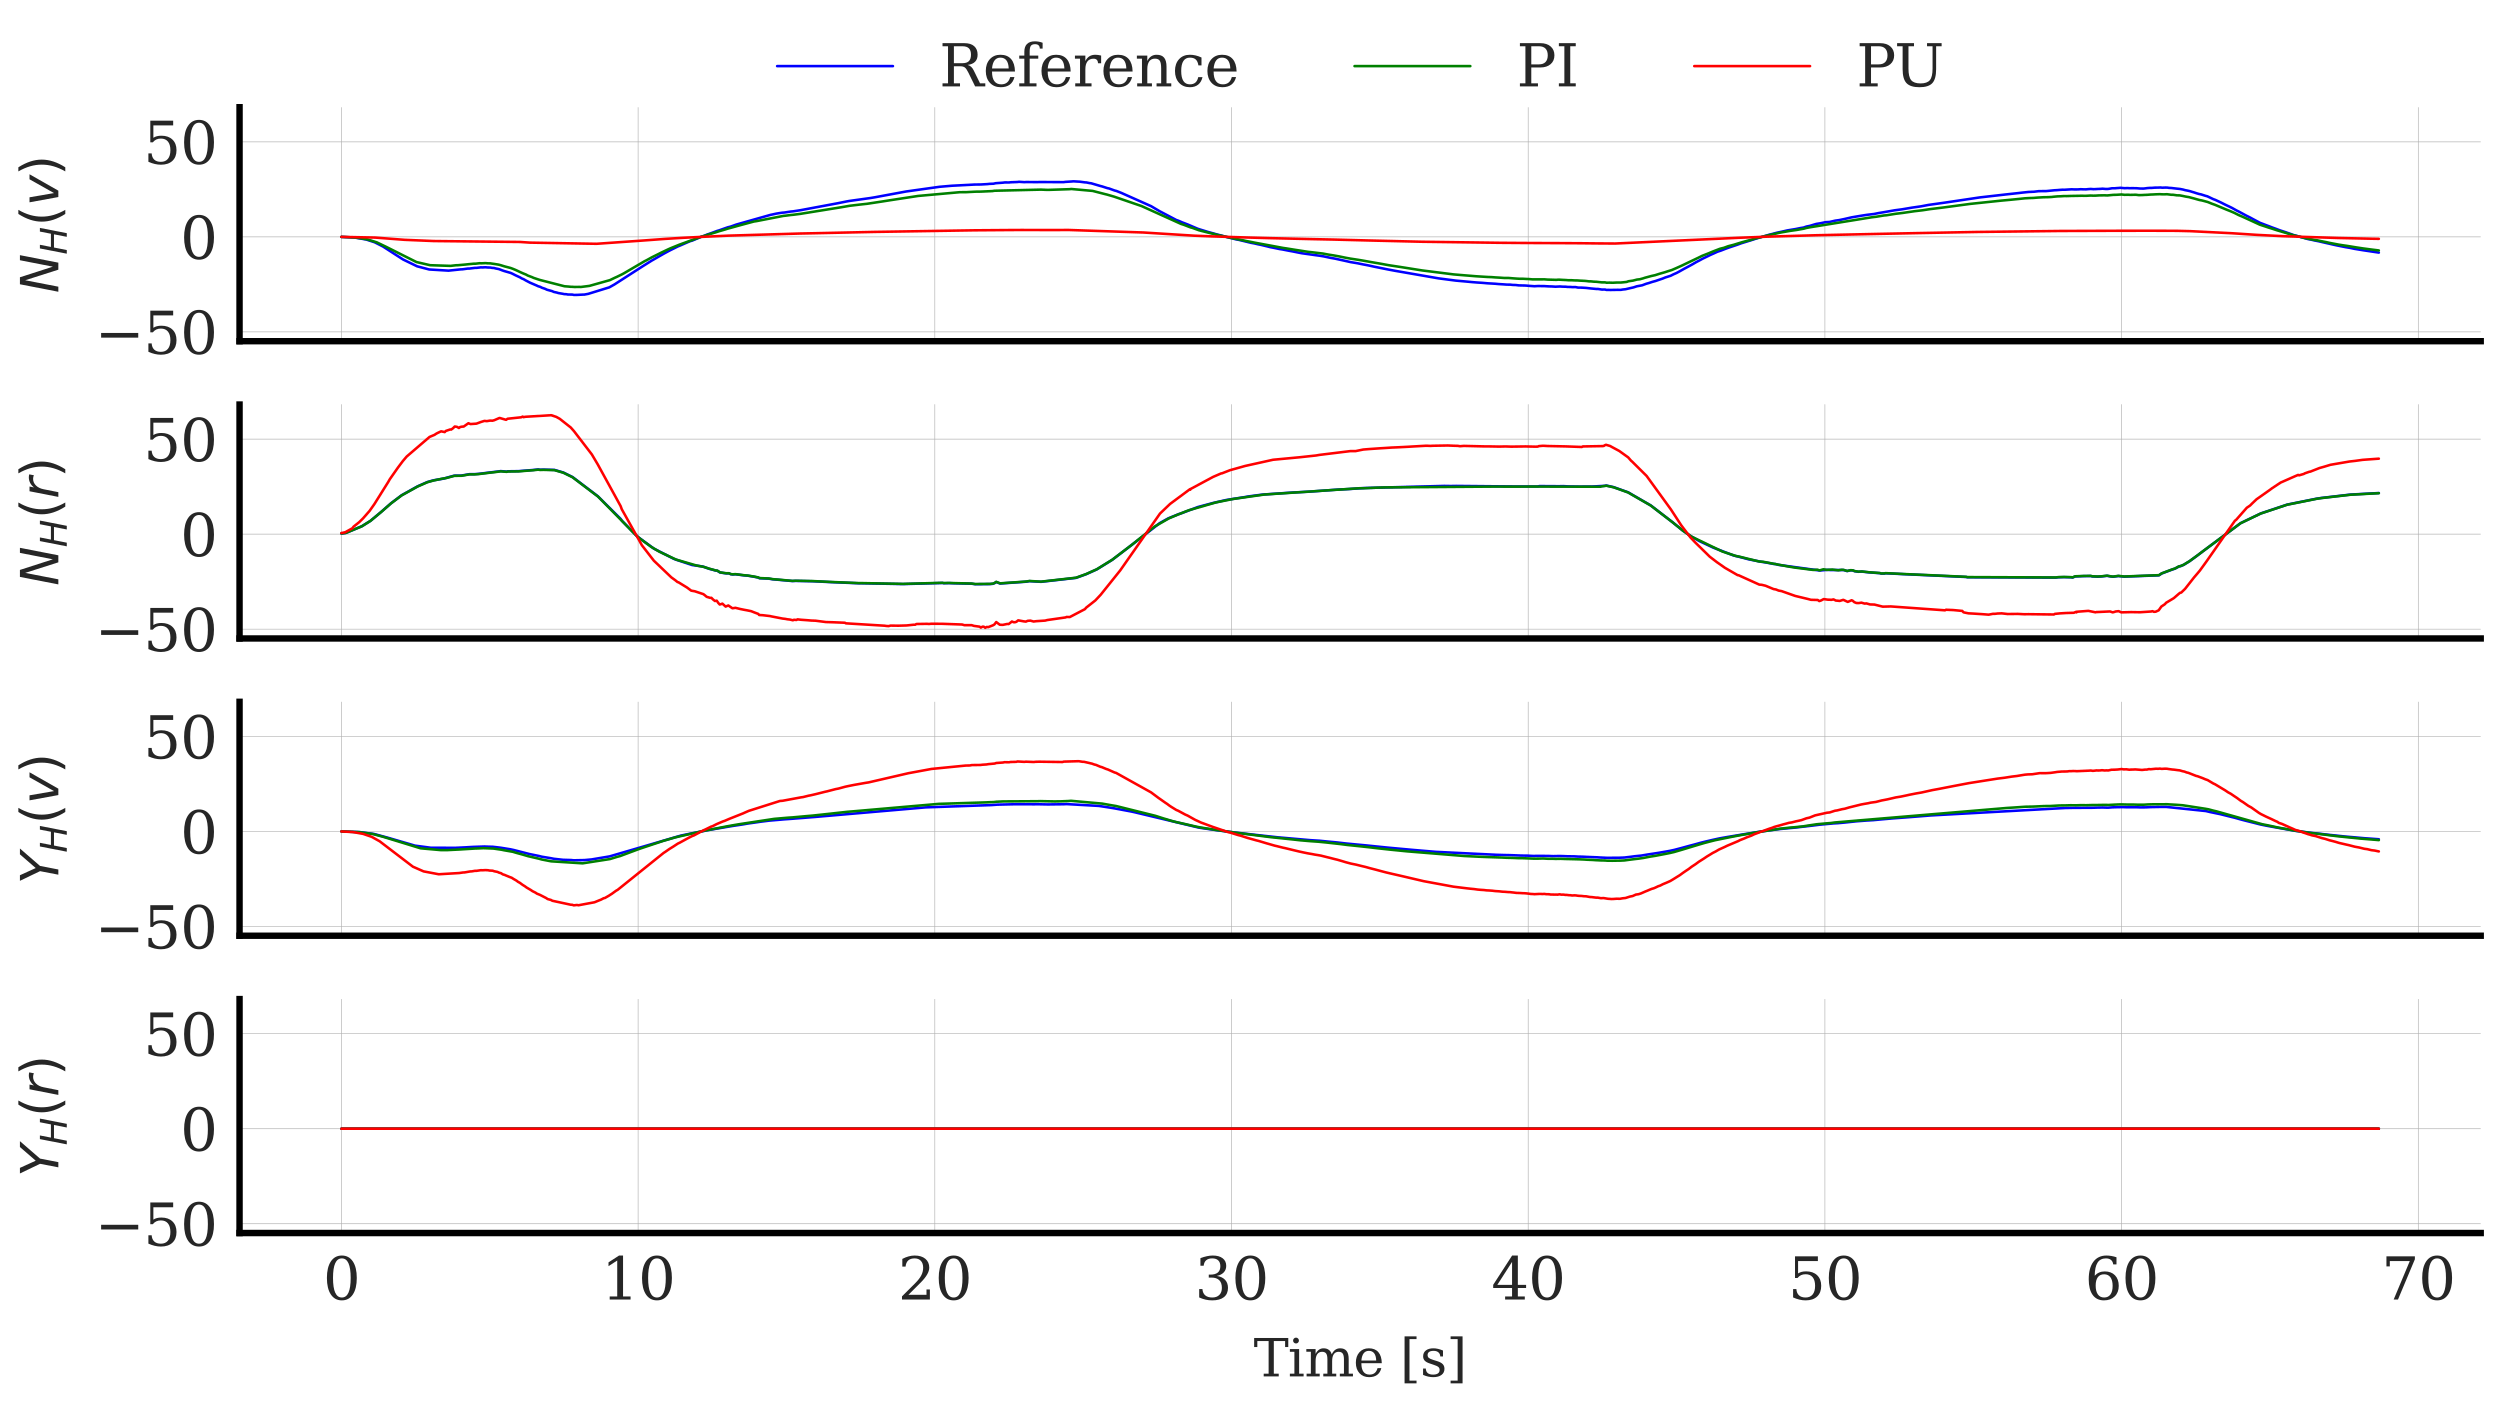<?xml version="1.0" encoding="utf-8" standalone="no"?>
<!DOCTYPE svg PUBLIC "-//W3C//DTD SVG 1.1//EN"
  "http://www.w3.org/Graphics/SVG/1.1/DTD/svg11.dtd">
<svg xmlns:xlink="http://www.w3.org/1999/xlink" width="388.619pt" height="218.623pt" viewBox="0 0 388.619 218.623" xmlns="http://www.w3.org/2000/svg" version="1.1">
 <defs>
  <style type="text/css">*{stroke-linejoin: round; stroke-linecap: butt}</style>
 </defs>
 <g id="figure_1">
  <g id="patch_1">
   <path d="M 0 218.623 
L 388.619 218.623 
L 388.619 0 
L 0 0 
z
" style="fill: #ffffff"/>
  </g>
  <g id="axes_1">
   <g id="patch_2">
    <path d="M 37.237 53.036 
L 385.619 53.036 
L 385.619 16.671 
L 37.237 16.671 
z
" style="fill: #ffffff"/>
   </g>
   <g id="matplotlib.axis_1">
    <g id="xtick_1">
     <g id="line2d_1">
      <path d="M 53.073 53.036 
L 53.073 16.671 
" clip-path="url(#p5ad1d42bca)" style="fill: none; stroke: #b0b0b0; stroke-width: 0.1; stroke-linecap: round"/>
     </g>
     <g id="line2d_2"/>
    </g>
    <g id="xtick_2">
     <g id="line2d_3">
      <path d="M 99.193 53.036 
L 99.193 16.671 
" clip-path="url(#p5ad1d42bca)" style="fill: none; stroke: #b0b0b0; stroke-width: 0.1; stroke-linecap: round"/>
     </g>
     <g id="line2d_4"/>
    </g>
    <g id="xtick_3">
     <g id="line2d_5">
      <path d="M 145.314 53.036 
L 145.314 16.671 
" clip-path="url(#p5ad1d42bca)" style="fill: none; stroke: #b0b0b0; stroke-width: 0.1; stroke-linecap: round"/>
     </g>
     <g id="line2d_6"/>
    </g>
    <g id="xtick_4">
     <g id="line2d_7">
      <path d="M 191.435 53.036 
L 191.435 16.671 
" clip-path="url(#p5ad1d42bca)" style="fill: none; stroke: #b0b0b0; stroke-width: 0.1; stroke-linecap: round"/>
     </g>
     <g id="line2d_8"/>
    </g>
    <g id="xtick_5">
     <g id="line2d_9">
      <path d="M 237.555 53.036 
L 237.555 16.671 
" clip-path="url(#p5ad1d42bca)" style="fill: none; stroke: #b0b0b0; stroke-width: 0.1; stroke-linecap: round"/>
     </g>
     <g id="line2d_10"/>
    </g>
    <g id="xtick_6">
     <g id="line2d_11">
      <path d="M 283.676 53.036 
L 283.676 16.671 
" clip-path="url(#p5ad1d42bca)" style="fill: none; stroke: #b0b0b0; stroke-width: 0.1; stroke-linecap: round"/>
     </g>
     <g id="line2d_12"/>
    </g>
    <g id="xtick_7">
     <g id="line2d_13">
      <path d="M 329.797 53.036 
L 329.797 16.671 
" clip-path="url(#p5ad1d42bca)" style="fill: none; stroke: #b0b0b0; stroke-width: 0.1; stroke-linecap: round"/>
     </g>
     <g id="line2d_14"/>
    </g>
    <g id="xtick_8">
     <g id="line2d_15">
      <path d="M 375.917 53.036 
L 375.917 16.671 
" clip-path="url(#p5ad1d42bca)" style="fill: none; stroke: #b0b0b0; stroke-width: 0.1; stroke-linecap: round"/>
     </g>
     <g id="line2d_16"/>
    </g>
   </g>
   <g id="matplotlib.axis_2">
    <g id="ytick_1">
     <g id="line2d_17">
      <path d="M 37.237 51.59 
L 385.619 51.59 
" clip-path="url(#p5ad1d42bca)" style="fill: none; stroke: #b0b0b0; stroke-width: 0.1; stroke-linecap: round"/>
     </g>
     <g id="line2d_18"/>
     <g id="text_1">
      <!-- −50 -->
      <g style="fill: #262626" transform="translate(14.743 55.009) scale(0.09 -0.09)">
       <defs>
        <path id="DejaVuSerif-2212" d="M 678 2259 
L 4684 2259 
L 4684 1753 
L 678 1753 
L 678 2259 
z
" transform="scale(0.016)"/>
        <path id="DejaVuSerif-35" d="M 3219 4666 
L 3219 4153 
L 1081 4153 
L 1081 2816 
Q 1244 2928 1461 2984 
Q 1678 3041 1947 3041 
Q 2703 3041 3140 2622 
Q 3578 2203 3578 1478 
Q 3578 738 3136 323 
Q 2694 -91 1894 -91 
Q 1572 -91 1234 -12 
Q 897 66 544 225 
L 544 1131 
L 897 1131 
Q 925 688 1179 453 
Q 1434 219 1894 219 
Q 2388 219 2653 544 
Q 2919 869 2919 1478 
Q 2919 2084 2655 2407 
Q 2391 2731 1894 2731 
Q 1613 2731 1398 2631 
Q 1184 2531 1019 2322 
L 750 2322 
L 750 4666 
L 3219 4666 
z
" transform="scale(0.016)"/>
        <path id="DejaVuSerif-30" d="M 2034 219 
Q 2513 219 2750 744 
Q 2988 1269 2988 2328 
Q 2988 3391 2750 3916 
Q 2513 4441 2034 4441 
Q 1556 4441 1318 3916 
Q 1081 3391 1081 2328 
Q 1081 1269 1318 744 
Q 1556 219 2034 219 
z
M 2034 -91 
Q 1275 -91 848 546 
Q 422 1184 422 2328 
Q 422 3475 848 4112 
Q 1275 4750 2034 4750 
Q 2797 4750 3222 4112 
Q 3647 3475 3647 2328 
Q 3647 1184 3222 546 
Q 2797 -91 2034 -91 
z
" transform="scale(0.016)"/>
       </defs>
       <use xlink:href="#DejaVuSerif-2212"/>
       <use xlink:href="#DejaVuSerif-35" x="83.789"/>
       <use xlink:href="#DejaVuSerif-30" x="147.412"/>
      </g>
     </g>
    </g>
    <g id="ytick_2">
     <g id="line2d_19">
      <path d="M 37.237 36.822 
L 385.619 36.822 
" clip-path="url(#p5ad1d42bca)" style="fill: none; stroke: #b0b0b0; stroke-width: 0.1; stroke-linecap: round"/>
     </g>
     <g id="line2d_20"/>
     <g id="text_2">
      <!-- 0 -->
      <g style="fill: #262626" transform="translate(28.011 40.241) scale(0.09 -0.09)">
       <use xlink:href="#DejaVuSerif-30"/>
      </g>
     </g>
    </g>
    <g id="ytick_3">
     <g id="line2d_21">
      <path d="M 37.237 22.053 
L 385.619 22.053 
" clip-path="url(#p5ad1d42bca)" style="fill: none; stroke: #b0b0b0; stroke-width: 0.1; stroke-linecap: round"/>
     </g>
     <g id="line2d_22"/>
     <g id="text_3">
      <!-- 50 -->
      <g style="fill: #262626" transform="translate(22.284 25.473) scale(0.09 -0.09)">
       <use xlink:href="#DejaVuSerif-35"/>
       <use xlink:href="#DejaVuSerif-30" x="63.623"/>
      </g>
     </g>
    </g>
    <g id="text_4">
     <!-- $N_H(v)$ -->
     <g style="fill: #262626" transform="translate(9.079 45.573) rotate(-90) scale(0.08 -0.08)">
      <defs>
       <path id="DejaVuSans-Oblique-4e" d="M 1081 4666 
L 1931 4666 
L 3219 666 
L 4000 4666 
L 4616 4666 
L 3706 0 
L 2853 0 
L 1569 4025 
L 788 0 
L 172 0 
L 1081 4666 
z
" transform="scale(0.016)"/>
       <path id="DejaVuSans-Oblique-48" d="M 1081 4666 
L 1716 4666 
L 1344 2753 
L 3634 2753 
L 4006 4666 
L 4641 4666 
L 3731 0 
L 3097 0 
L 3531 2222 
L 1241 2222 
L 806 0 
L 172 0 
L 1081 4666 
z
" transform="scale(0.016)"/>
       <path id="DejaVuSans-28" d="M 1984 4856 
Q 1566 4138 1362 3434 
Q 1159 2731 1159 2009 
Q 1159 1288 1364 580 
Q 1569 -128 1984 -844 
L 1484 -844 
Q 1016 -109 783 600 
Q 550 1309 550 2009 
Q 550 2706 781 3412 
Q 1013 4119 1484 4856 
L 1984 4856 
z
" transform="scale(0.016)"/>
       <path id="DejaVuSans-Oblique-76" d="M 459 3500 
L 1069 3500 
L 1581 525 
L 3256 3500 
L 3866 3500 
L 1875 0 
L 1100 0 
L 459 3500 
z
" transform="scale(0.016)"/>
       <path id="DejaVuSans-29" d="M 513 4856 
L 1013 4856 
Q 1481 4119 1714 3412 
Q 1947 2706 1947 2009 
Q 1947 1309 1714 600 
Q 1481 -109 1013 -844 
L 513 -844 
Q 928 -128 1133 580 
Q 1338 1288 1338 2009 
Q 1338 2731 1133 3434 
Q 928 4138 513 4856 
z
" transform="scale(0.016)"/>
      </defs>
      <use xlink:href="#DejaVuSans-Oblique-4e" transform="translate(0 0.125)"/>
      <use xlink:href="#DejaVuSans-Oblique-48" transform="translate(74.805 -16.281) scale(0.7)"/>
      <use xlink:href="#DejaVuSans-28" transform="translate(130.176 0.125)"/>
      <use xlink:href="#DejaVuSans-Oblique-76" transform="translate(169.189 0.125)"/>
      <use xlink:href="#DejaVuSans-29" transform="translate(228.369 0.125)"/>
     </g>
    </g>
   </g>
   <g id="line2d_23">
    <path d="M 53.073 36.825 
L 55.102 36.922 
L 56.901 37.224 
L 58.238 37.66 
L 59.529 38.316 
L 61.466 39.57 
L 62.666 40.342 
L 64.833 41.394 
L 66.724 41.891 
L 69.722 42.071 
L 71.613 41.873 
L 71.89 41.862 
L 72.72 41.748 
L 72.951 41.75 
L 73.827 41.639 
L 74.057 41.641 
L 74.749 41.561 
L 74.98 41.571 
L 75.487 41.545 
L 75.764 41.578 
L 76.225 41.59 
L 76.502 41.641 
L 76.779 41.655 
L 77.055 41.732 
L 77.516 41.821 
L 77.793 41.919 
L 78.07 42.029 
L 78.347 42.125 
L 79.361 42.417 
L 79.638 42.539 
L 80.145 42.798 
L 80.837 43.118 
L 81.114 43.284 
L 81.391 43.396 
L 81.713 43.587 
L 82.129 43.804 
L 82.405 43.947 
L 83.42 44.383 
L 83.651 44.493 
L 83.973 44.59 
L 84.25 44.731 
L 84.711 44.887 
L 85.034 45.04 
L 85.818 45.254 
L 86.095 45.38 
L 86.556 45.479 
L 86.787 45.552 
L 87.479 45.669 
L 87.709 45.721 
L 88.032 45.733 
L 88.263 45.781 
L 88.954 45.791 
L 89.231 45.849 
L 89.738 45.839 
L 90.615 45.795 
L 90.845 45.791 
L 91.445 45.678 
L 94.72 44.666 
L 95.504 44.225 
L 99.931 41.375 
L 101.315 40.507 
L 101.592 40.351 
L 103.16 39.447 
L 103.436 39.298 
L 103.898 39.046 
L 104.174 38.904 
L 105.373 38.306 
L 105.696 38.179 
L 107.218 37.51 
L 107.633 37.389 
L 109.063 36.777 
L 109.386 36.683 
L 109.985 36.438 
L 110.401 36.3 
L 111.461 35.901 
L 111.784 35.809 
L 113.122 35.337 
L 113.583 35.22 
L 114.413 34.923 
L 114.644 34.854 
L 119.763 33.403 
L 120.178 33.316 
L 120.685 33.205 
L 121.101 33.136 
L 121.608 33.061 
L 121.931 33.037 
L 122.899 32.889 
L 123.314 32.848 
L 124.421 32.678 
L 130.232 31.592 
L 131.57 31.321 
L 132.031 31.238 
L 133.138 31.084 
L 135.26 30.789 
L 135.998 30.667 
L 140.84 29.769 
L 146.052 29.037 
L 147.436 28.919 
L 147.943 28.875 
L 151.125 28.709 
L 151.448 28.69 
L 152.509 28.675 
L 153.523 28.615 
L 153.8 28.582 
L 154.446 28.555 
L 154.769 28.48 
L 155.922 28.394 
L 156.198 28.358 
L 156.844 28.365 
L 157.121 28.333 
L 158.135 28.294 
L 158.412 28.261 
L 159.242 28.315 
L 159.519 28.296 
L 161.272 28.31 
L 161.548 28.294 
L 165.33 28.313 
L 165.607 28.273 
L 166.622 28.21 
L 166.852 28.186 
L 167.544 28.226 
L 167.821 28.24 
L 168.651 28.35 
L 168.882 28.361 
L 169.389 28.466 
L 169.62 28.491 
L 171.049 28.912 
L 171.326 28.982 
L 172.156 29.251 
L 172.387 29.295 
L 173.263 29.614 
L 173.54 29.684 
L 174.324 29.993 
L 178.936 32.048 
L 180.273 32.839 
L 180.596 33.007 
L 182.856 34.199 
L 183.179 34.311 
L 183.779 34.573 
L 184.101 34.692 
L 184.655 34.908 
L 186.177 35.557 
L 186.592 35.69 
L 187.837 36.072 
L 188.16 36.157 
L 189.313 36.485 
L 189.774 36.591 
L 190.558 36.81 
L 192.08 37.192 
L 192.542 37.278 
L 194.479 37.748 
L 194.94 37.831 
L 195.586 37.981 
L 196.001 38.063 
L 197.061 38.317 
L 197.43 38.414 
L 197.938 38.509 
L 198.906 38.713 
L 199.321 38.775 
L 200.382 38.982 
L 200.843 39.065 
L 201.858 39.269 
L 202.365 39.367 
L 203.933 39.585 
L 204.533 39.672 
L 205.179 39.759 
L 205.778 39.859 
L 206.839 40.085 
L 207.531 40.207 
L 208.315 40.38 
L 209.007 40.532 
L 209.975 40.75 
L 210.99 40.916 
L 211.82 41.086 
L 212.835 41.282 
L 213.665 41.467 
L 214.726 41.68 
L 215.786 41.894 
L 216.893 42.101 
L 223.627 43.272 
L 226.302 43.62 
L 228.239 43.795 
L 228.931 43.861 
L 229.715 43.922 
L 230.407 43.965 
L 231.237 44.038 
L 231.836 44.072 
L 232.482 44.111 
L 232.943 44.155 
L 233.635 44.198 
L 234.235 44.242 
L 234.742 44.245 
L 235.157 44.291 
L 235.618 44.305 
L 236.079 44.361 
L 236.587 44.374 
L 237.048 44.384 
L 237.325 44.402 
L 237.74 44.439 
L 238.017 44.458 
L 238.524 44.494 
L 239.123 44.46 
L 239.769 44.476 
L 240.092 44.476 
L 240.369 44.495 
L 240.83 44.52 
L 241.107 44.525 
L 241.383 44.539 
L 241.798 44.566 
L 242.49 44.532 
L 242.905 44.562 
L 243.367 44.568 
L 243.689 44.602 
L 244.105 44.608 
L 244.473 44.635 
L 244.889 44.622 
L 245.304 44.704 
L 245.857 44.71 
L 246.272 44.736 
L 246.549 44.753 
L 247.195 44.829 
L 247.471 44.857 
L 248.117 44.917 
L 248.394 44.917 
L 248.993 45.01 
L 249.501 45.009 
L 249.731 45.07 
L 250.054 45.062 
L 250.331 45.076 
L 250.746 45.066 
L 251.069 45.062 
L 251.392 45.056 
L 251.945 45.058 
L 252.268 45.003 
L 252.683 44.961 
L 253.421 44.788 
L 253.928 44.674 
L 254.436 44.506 
L 255.266 44.35 
L 255.911 44.108 
L 256.281 44.005 
L 256.88 43.809 
L 257.341 43.684 
L 257.802 43.524 
L 258.448 43.306 
L 258.863 43.134 
L 259.693 42.869 
L 260.155 42.635 
L 260.616 42.434 
L 261.077 42.187 
L 261.769 41.798 
L 262.461 41.43 
L 263.06 41.102 
L 263.66 40.752 
L 264.121 40.513 
L 264.674 40.212 
L 265.089 40.012 
L 265.92 39.606 
L 266.381 39.404 
L 266.98 39.127 
L 267.488 38.963 
L 268.318 38.639 
L 268.733 38.488 
L 269.425 38.257 
L 270.07 38.04 
L 270.67 37.817 
L 271.731 37.488 
L 272.192 37.347 
L 272.792 37.149 
L 273.299 36.987 
L 273.76 36.854 
L 274.267 36.713 
L 274.959 36.506 
L 275.605 36.342 
L 276.205 36.179 
L 276.85 36.041 
L 277.358 35.928 
L 277.819 35.82 
L 278.28 35.742 
L 279.11 35.606 
L 279.848 35.454 
L 280.355 35.373 
L 280.817 35.212 
L 281.324 35.113 
L 282.339 34.809 
L 282.938 34.713 
L 283.768 34.537 
L 284.414 34.5 
L 285.29 34.297 
L 285.89 34.214 
L 286.72 34.042 
L 287.043 33.967 
L 287.827 33.786 
L 288.519 33.668 
L 289.349 33.528 
L 290.225 33.393 
L 291.332 33.259 
L 292.024 33.119 
L 292.716 33.006 
L 294.514 32.692 
L 295.667 32.538 
L 297.189 32.28 
L 298.619 32.075 
L 299.772 31.856 
L 300.925 31.695 
L 302.493 31.472 
L 307.751 30.688 
L 311.856 30.22 
L 313.747 30.013 
L 314.392 29.937 
L 315.315 29.841 
L 316.191 29.802 
L 316.883 29.719 
L 317.483 29.708 
L 318.036 29.707 
L 318.405 29.672 
L 319.373 29.576 
L 319.742 29.558 
L 320.25 29.515 
L 320.619 29.491 
L 320.988 29.493 
L 321.403 29.467 
L 322.048 29.428 
L 322.371 29.444 
L 322.694 29.449 
L 323.109 29.438 
L 323.432 29.413 
L 323.847 29.43 
L 324.262 29.435 
L 324.631 29.398 
L 325 29.373 
L 325.415 29.405 
L 325.692 29.398 
L 326.153 29.371 
L 326.43 29.364 
L 326.845 29.332 
L 327.306 29.374 
L 327.629 29.374 
L 327.86 29.345 
L 328.321 29.266 
L 328.782 29.264 
L 329.059 29.238 
L 329.29 29.224 
L 329.612 29.195 
L 330.258 29.253 
L 330.719 29.234 
L 331.042 29.257 
L 331.457 29.248 
L 332.149 29.261 
L 332.656 29.306 
L 333.21 29.313 
L 333.533 29.275 
L 333.763 29.241 
L 334.178 29.209 
L 334.455 29.21 
L 334.732 29.187 
L 335.008 29.166 
L 335.47 29.162 
L 335.839 29.145 
L 336.115 29.176 
L 336.577 29.158 
L 336.899 29.161 
L 337.13 29.2 
L 337.545 29.225 
L 338.237 29.307 
L 338.883 29.376 
L 339.344 29.465 
L 339.667 29.557 
L 340.082 29.639 
L 340.405 29.711 
L 340.727 29.813 
L 341.05 29.907 
L 341.465 30.046 
L 341.834 30.153 
L 342.157 30.22 
L 342.849 30.443 
L 343.126 30.516 
L 344.048 30.955 
L 344.371 31.074 
L 344.786 31.267 
L 345.293 31.503 
L 345.616 31.668 
L 345.939 31.83 
L 346.539 32.113 
L 346.954 32.317 
L 347.646 32.704 
L 348.061 32.913 
L 348.706 33.261 
L 349.168 33.512 
L 349.813 33.834 
L 350.136 34.012 
L 351.289 34.628 
L 351.842 34.839 
L 352.396 35.051 
L 352.857 35.222 
L 353.18 35.35 
L 353.826 35.584 
L 354.471 35.829 
L 355.117 36.033 
L 355.763 36.262 
L 356.178 36.404 
L 356.455 36.52 
L 357.008 36.66 
L 357.608 36.844 
L 358.069 36.96 
L 358.715 37.152 
L 359.13 37.226 
L 359.775 37.374 
L 360.467 37.512 
L 361.482 37.749 
L 362.035 37.874 
L 362.727 38.032 
L 363.234 38.144 
L 364.618 38.419 
L 365.264 38.527 
L 366.048 38.688 
L 366.878 38.824 
L 367.431 38.915 
L 368.123 39.016 
L 368.723 39.107 
L 369.599 39.238 
L 369.783 39.266 
L 369.783 39.266 
" clip-path="url(#p5ad1d42bca)" style="fill: none; stroke: #0000ff; stroke-width: 0.4; stroke-linecap: round"/>
   </g>
   <g id="line2d_24">
    <path d="M 53.073 36.824 
L 55.24 36.922 
L 57.085 37.209 
L 58.561 37.667 
L 59.945 38.33 
L 64.741 40.736 
L 66.863 41.225 
L 70.045 41.33 
L 70.875 41.234 
L 71.198 41.226 
L 72.351 41.122 
L 72.674 41.086 
L 73.642 40.992 
L 73.919 40.991 
L 74.565 40.916 
L 74.795 40.934 
L 75.487 40.901 
L 75.764 40.93 
L 76.225 40.94 
L 76.502 40.984 
L 76.825 41.027 
L 77.516 41.14 
L 77.839 41.226 
L 78.439 41.412 
L 78.716 41.484 
L 79.361 41.654 
L 79.684 41.771 
L 80.099 41.941 
L 80.422 42.088 
L 80.883 42.304 
L 81.298 42.49 
L 81.76 42.676 
L 82.036 42.83 
L 82.682 43.072 
L 82.959 43.198 
L 83.604 43.414 
L 83.927 43.518 
L 87.755 44.5 
L 88.401 44.548 
L 88.632 44.576 
L 89.047 44.59 
L 89.277 44.609 
L 90.061 44.599 
L 90.292 44.61 
L 91.353 44.475 
L 91.629 44.439 
L 94.812 43.543 
L 95.596 43.166 
L 95.873 43.044 
L 96.703 42.638 
L 96.979 42.488 
L 100.208 40.598 
L 100.485 40.465 
L 101.315 40.005 
L 101.638 39.843 
L 102.422 39.455 
L 102.791 39.269 
L 103.898 38.743 
L 104.22 38.597 
L 105.604 38.033 
L 109.063 36.783 
L 109.478 36.672 
L 110.355 36.378 
L 111.139 36.157 
L 111.83 35.93 
L 112.153 35.839 
L 112.753 35.663 
L 113.076 35.557 
L 114.229 35.241 
L 114.69 35.11 
L 117.18 34.437 
L 117.595 34.374 
L 121.793 33.558 
L 122.115 33.528 
L 122.899 33.425 
L 123.361 33.38 
L 124.421 33.243 
L 130.924 32.191 
L 132.077 31.989 
L 133.645 31.803 
L 134.798 31.677 
L 137.104 31.326 
L 138.35 31.129 
L 142.731 30.458 
L 149.188 29.877 
L 150.203 29.871 
L 150.618 29.848 
L 151.494 29.802 
L 151.771 29.791 
L 152.463 29.785 
L 154.261 29.703 
L 154.584 29.652 
L 161.825 29.476 
L 162.748 29.515 
L 163.07 29.513 
L 166.253 29.408 
L 166.529 29.378 
L 169.85 29.678 
L 171.787 30.177 
L 172.064 30.243 
L 173.171 30.564 
L 177.46 32.035 
L 183.594 34.812 
L 184.009 34.941 
L 185.07 35.351 
L 185.301 35.406 
L 186.361 35.79 
L 186.869 35.925 
L 188.022 36.217 
L 188.437 36.311 
L 189.498 36.575 
L 189.82 36.639 
L 191.342 36.978 
L 191.804 37.075 
L 192.634 37.241 
L 192.91 37.286 
L 193.741 37.468 
L 194.156 37.543 
L 195.124 37.735 
L 199.46 38.541 
L 199.921 38.607 
L 201.212 38.816 
L 203.334 39.145 
L 204.026 39.22 
L 204.81 39.315 
L 205.64 39.413 
L 206.47 39.57 
L 207.3 39.7 
L 208.177 39.859 
L 209.145 40.058 
L 209.929 40.203 
L 211.128 40.386 
L 211.959 40.525 
L 213.111 40.735 
L 214.495 40.972 
L 215.879 41.226 
L 217.631 41.491 
L 221.09 42.041 
L 225.979 42.657 
L 227.547 42.788 
L 228.562 42.87 
L 229.392 42.939 
L 230.222 42.992 
L 231.237 43.054 
L 231.882 43.079 
L 232.436 43.121 
L 233.266 43.169 
L 233.866 43.211 
L 234.511 43.21 
L 235.203 43.267 
L 235.849 43.314 
L 236.264 43.334 
L 236.725 43.332 
L 237.233 43.362 
L 237.648 43.376 
L 238.201 43.427 
L 239.585 43.428 
L 240.046 43.42 
L 240.553 43.461 
L 241.014 43.475 
L 241.476 43.488 
L 241.937 43.503 
L 242.214 43.473 
L 242.49 43.481 
L 242.905 43.507 
L 243.413 43.53 
L 243.828 43.564 
L 244.289 43.56 
L 244.75 43.588 
L 245.211 43.596 
L 245.626 43.626 
L 246.272 43.658 
L 246.595 43.684 
L 247.01 43.738 
L 247.287 43.737 
L 247.748 43.786 
L 248.163 43.801 
L 248.993 43.894 
L 249.501 43.893 
L 249.731 43.946 
L 250.193 43.935 
L 250.7 43.952 
L 251.299 43.92 
L 251.991 43.917 
L 252.406 43.875 
L 252.867 43.823 
L 253.144 43.72 
L 253.836 43.622 
L 254.482 43.456 
L 254.897 43.411 
L 255.404 43.274 
L 255.681 43.18 
L 256.695 42.905 
L 257.295 42.771 
L 257.987 42.55 
L 258.771 42.327 
L 259.232 42.175 
L 259.878 41.974 
L 260.524 41.696 
L 261.4 41.303 
L 262.046 40.993 
L 262.645 40.706 
L 263.291 40.402 
L 263.983 40.071 
L 264.582 39.775 
L 265.597 39.376 
L 266.289 39.085 
L 266.75 38.908 
L 267.349 38.675 
L 267.995 38.512 
L 268.641 38.273 
L 269.517 38.046 
L 270.163 37.845 
L 270.809 37.648 
L 271.639 37.423 
L 272.238 37.269 
L 272.884 37.06 
L 273.53 36.917 
L 274.314 36.709 
L 275.144 36.514 
L 276.758 36.151 
L 277.542 36.018 
L 278.28 35.889 
L 279.249 35.752 
L 279.986 35.623 
L 280.402 35.547 
L 280.817 35.432 
L 281.416 35.322 
L 290.963 33.776 
L 291.655 33.694 
L 292.854 33.495 
L 293.223 33.466 
L 294.699 33.229 
L 295.76 33.102 
L 297.605 32.832 
L 298.85 32.687 
L 300.003 32.511 
L 302.124 32.25 
L 306.275 31.694 
L 311.026 31.194 
L 312.548 31.052 
L 313.931 30.915 
L 314.761 30.828 
L 315.453 30.789 
L 316.099 30.768 
L 316.745 30.713 
L 317.667 30.661 
L 318.313 30.65 
L 318.912 30.621 
L 319.235 30.581 
L 319.835 30.526 
L 320.342 30.51 
L 320.849 30.477 
L 321.264 30.481 
L 321.91 30.46 
L 323.201 30.437 
L 323.663 30.426 
L 323.939 30.439 
L 324.355 30.434 
L 324.954 30.397 
L 325.415 30.416 
L 325.784 30.408 
L 326.292 30.375 
L 326.707 30.37 
L 327.076 30.36 
L 327.583 30.38 
L 327.906 30.349 
L 328.505 30.291 
L 329.013 30.28 
L 329.797 30.232 
L 330.258 30.285 
L 330.811 30.272 
L 331.134 30.292 
L 332.011 30.272 
L 332.472 30.331 
L 333.025 30.318 
L 333.302 30.301 
L 333.809 30.281 
L 334.27 30.244 
L 334.732 30.227 
L 335.101 30.206 
L 335.746 30.184 
L 336.069 30.204 
L 336.392 30.211 
L 336.853 30.192 
L 337.499 30.273 
L 337.822 30.278 
L 338.375 30.361 
L 338.836 30.373 
L 339.344 30.468 
L 339.759 30.559 
L 340.266 30.643 
L 340.635 30.741 
L 341.05 30.85 
L 341.465 30.97 
L 341.88 31.086 
L 342.295 31.164 
L 342.757 31.286 
L 343.172 31.399 
L 343.449 31.508 
L 343.771 31.643 
L 344.325 31.841 
L 346.077 32.576 
L 346.723 32.831 
L 347.323 33.092 
L 347.968 33.421 
L 348.66 33.719 
L 349.583 34.14 
L 350.136 34.395 
L 351.289 34.927 
L 351.935 35.14 
L 352.627 35.373 
L 353.226 35.558 
L 353.872 35.775 
L 354.425 35.939 
L 354.933 36.089 
L 356.132 36.457 
L 356.639 36.6 
L 357.054 36.701 
L 357.469 36.791 
L 357.792 36.88 
L 358.253 36.995 
L 359.083 37.171 
L 359.683 37.281 
L 360.19 37.352 
L 360.79 37.48 
L 361.62 37.639 
L 362.081 37.746 
L 363.511 38.019 
L 364.249 38.136 
L 364.802 38.214 
L 365.586 38.342 
L 366.278 38.456 
L 366.786 38.532 
L 367.339 38.618 
L 367.939 38.695 
L 368.538 38.776 
L 369.415 38.885 
L 369.783 38.933 
L 369.783 38.933 
" clip-path="url(#p5ad1d42bca)" style="fill: none; stroke: #008000; stroke-width: 0.4; stroke-linecap: round"/>
   </g>
   <g id="line2d_25">
    <path d="M 53.073 36.822 
L 58.284 36.929 
L 62.896 37.28 
L 67.416 37.469 
L 80.837 37.612 
L 82.359 37.715 
L 92.736 37.897 
L 99.977 37.389 
L 103.436 37.132 
L 106.111 36.97 
L 108.417 36.853 
L 113.26 36.63 
L 124.375 36.3 
L 126.82 36.25 
L 135.951 36.05 
L 151.448 35.801 
L 157.213 35.757 
L 158.781 35.75 
L 164.223 35.76 
L 166.022 35.745 
L 177.737 36.141 
L 185.623 36.636 
L 188.437 36.747 
L 194.294 36.932 
L 197.2 37.013 
L 203.887 37.169 
L 207.3 37.24 
L 212.927 37.386 
L 220.998 37.578 
L 233.174 37.743 
L 236.771 37.769 
L 239.769 37.782 
L 242.075 37.79 
L 245.719 37.81 
L 248.209 37.837 
L 251.069 37.856 
L 270.255 36.965 
L 274.729 36.789 
L 282.246 36.571 
L 286.167 36.484 
L 292.024 36.357 
L 297.881 36.238 
L 307.382 36.056 
L 320.25 35.904 
L 323.57 35.893 
L 328.183 35.877 
L 330.258 35.872 
L 334.27 35.866 
L 338.421 35.881 
L 340.497 35.933 
L 346.954 36.256 
L 350.828 36.51 
L 354.979 36.718 
L 363.419 36.993 
L 368.677 37.109 
L 369.783 37.128 
L 369.783 37.128 
" clip-path="url(#p5ad1d42bca)" style="fill: none; stroke: #ff0000; stroke-width: 0.4; stroke-linecap: round"/>
   </g>
   <g id="patch_3">
    <path d="M 37.237 53.036 
L 37.237 16.671 
" style="fill: none; stroke: #000000; stroke-linejoin: miter; stroke-linecap: square"/>
   </g>
   <g id="patch_4">
    <path d="M 37.237 53.036 
L 385.619 53.036 
" style="fill: none; stroke: #000000; stroke-linejoin: miter; stroke-linecap: square"/>
   </g>
   <g id="legend_1">
    <g id="line2d_26">
     <path d="M 120.804 10.277 
L 129.804 10.277 
L 138.804 10.277 
" style="fill: none; stroke: #0000ff; stroke-width: 0.4; stroke-linecap: round"/>
    </g>
    <g id="text_5">
     <!-- Reference -->
     <g style="fill: #262626" transform="translate(146.004 13.427) scale(0.09 -0.09)">
      <defs>
       <path id="DejaVuSerif-52" d="M 3066 2316 
Q 3284 2256 3442 2114 
Q 3600 1972 3725 1716 
L 4403 331 
L 4972 331 
L 4972 0 
L 3872 0 
L 3144 1484 
Q 2934 1916 2759 2042 
Q 2584 2169 2278 2169 
L 1581 2169 
L 1581 331 
L 2241 331 
L 2241 0 
L 353 0 
L 353 331 
L 947 331 
L 947 4331 
L 353 4331 
L 353 4666 
L 2719 4666 
Q 3400 4666 3770 4341 
Q 4141 4016 4141 3419 
Q 4141 2938 3870 2661 
Q 3600 2384 3066 2316 
z
M 1581 2503 
L 2503 2503 
Q 2975 2503 3200 2726 
Q 3425 2950 3425 3419 
Q 3425 3888 3200 4109 
Q 2975 4331 2503 4331 
L 1581 4331 
L 1581 2503 
z
" transform="scale(0.016)"/>
       <path id="DejaVuSerif-65" d="M 3469 1600 
L 991 1600 
L 991 1575 
Q 991 903 1244 561 
Q 1497 219 1991 219 
Q 2369 219 2611 417 
Q 2853 616 2950 1006 
L 3413 1006 
Q 3275 459 2904 184 
Q 2534 -91 1931 -91 
Q 1203 -91 761 389 
Q 319 869 319 1663 
Q 319 2450 753 2931 
Q 1188 3413 1894 3413 
Q 2647 3413 3050 2948 
Q 3453 2484 3469 1600 
z
M 2791 1931 
Q 2772 2513 2545 2808 
Q 2319 3103 1894 3103 
Q 1497 3103 1269 2806 
Q 1041 2509 991 1931 
L 2791 1931 
z
" transform="scale(0.016)"/>
       <path id="DejaVuSerif-66" d="M 2753 4078 
L 2450 4078 
Q 2447 4313 2317 4434 
Q 2188 4556 1941 4556 
Q 1619 4556 1487 4379 
Q 1356 4203 1356 3750 
L 1356 3322 
L 2284 3322 
L 2284 2988 
L 1356 2988 
L 1356 331 
L 2094 331 
L 2094 0 
L 231 0 
L 231 331 
L 781 331 
L 781 2988 
L 231 2988 
L 231 3322 
L 781 3322 
L 781 3738 
Q 781 4294 1070 4578 
Q 1359 4863 1919 4863 
Q 2128 4863 2337 4825 
Q 2547 4788 2753 4709 
L 2753 4078 
z
" transform="scale(0.016)"/>
       <path id="DejaVuSerif-72" d="M 3059 3328 
L 3059 2497 
L 2728 2497 
Q 2713 2744 2591 2866 
Q 2469 2988 2234 2988 
Q 1809 2988 1582 2694 
Q 1356 2400 1356 1850 
L 1356 331 
L 2022 331 
L 2022 0 
L 263 0 
L 263 331 
L 781 331 
L 781 2994 
L 231 2994 
L 231 3322 
L 1356 3322 
L 1356 2731 
Q 1525 3078 1790 3245 
Q 2056 3413 2438 3413 
Q 2578 3413 2733 3391 
Q 2888 3369 3059 3328 
z
" transform="scale(0.016)"/>
       <path id="DejaVuSerif-6e" d="M 263 0 
L 263 331 
L 781 331 
L 781 2988 
L 231 2988 
L 231 3322 
L 1356 3322 
L 1356 2731 
Q 1516 3069 1770 3241 
Q 2025 3413 2363 3413 
Q 2913 3413 3172 3097 
Q 3431 2781 3431 2113 
L 3431 331 
L 3944 331 
L 3944 0 
L 2356 0 
L 2356 331 
L 2853 331 
L 2853 1931 
Q 2853 2541 2703 2767 
Q 2553 2994 2175 2994 
Q 1775 2994 1565 2701 
Q 1356 2409 1356 1850 
L 1356 331 
L 1856 331 
L 1856 0 
L 263 0 
z
" transform="scale(0.016)"/>
       <path id="DejaVuSerif-63" d="M 3291 997 
Q 3169 466 2822 187 
Q 2475 -91 1925 -91 
Q 1200 -91 759 389 
Q 319 869 319 1663 
Q 319 2459 759 2936 
Q 1200 3413 1925 3413 
Q 2241 3413 2553 3339 
Q 2866 3266 3181 3116 
L 3181 2266 
L 2847 2266 
Q 2781 2703 2561 2903 
Q 2341 3103 1931 3103 
Q 1466 3103 1228 2742 
Q 991 2381 991 1663 
Q 991 944 1227 581 
Q 1463 219 1931 219 
Q 2303 219 2525 412 
Q 2747 606 2828 997 
L 3291 997 
z
" transform="scale(0.016)"/>
      </defs>
      <use xlink:href="#DejaVuSerif-52"/>
      <use xlink:href="#DejaVuSerif-65" x="75.293"/>
      <use xlink:href="#DejaVuSerif-66" x="134.473"/>
      <use xlink:href="#DejaVuSerif-65" x="171.484"/>
      <use xlink:href="#DejaVuSerif-72" x="230.664"/>
      <use xlink:href="#DejaVuSerif-65" x="278.467"/>
      <use xlink:href="#DejaVuSerif-6e" x="337.646"/>
      <use xlink:href="#DejaVuSerif-63" x="402.051"/>
      <use xlink:href="#DejaVuSerif-65" x="458.057"/>
     </g>
    </g>
    <g id="line2d_27">
     <path d="M 210.558 10.277 
L 219.558 10.277 
L 228.558 10.277 
" style="fill: none; stroke: #008000; stroke-width: 0.4; stroke-linecap: round"/>
    </g>
    <g id="text_6">
     <!-- PI -->
     <g style="fill: #262626" transform="translate(235.758 13.427) scale(0.09 -0.09)">
      <defs>
       <path id="DejaVuSerif-50" d="M 1581 2375 
L 2406 2375 
Q 2872 2375 3115 2626 
Q 3359 2878 3359 3353 
Q 3359 3831 3115 4081 
Q 2872 4331 2406 4331 
L 1581 4331 
L 1581 2375 
z
M 353 0 
L 353 331 
L 947 331 
L 947 4331 
L 353 4331 
L 353 4666 
L 2559 4666 
Q 3259 4666 3668 4311 
Q 4078 3956 4078 3353 
Q 4078 2753 3668 2397 
Q 3259 2041 2559 2041 
L 1581 2041 
L 1581 331 
L 2303 331 
L 2303 0 
L 353 0 
z
" transform="scale(0.016)"/>
       <path id="DejaVuSerif-49" d="M 1581 331 
L 2175 331 
L 2175 0 
L 353 0 
L 353 331 
L 947 331 
L 947 4331 
L 353 4331 
L 353 4666 
L 2175 4666 
L 2175 4331 
L 1581 4331 
L 1581 331 
z
" transform="scale(0.016)"/>
      </defs>
      <use xlink:href="#DejaVuSerif-50"/>
      <use xlink:href="#DejaVuSerif-49" x="67.285"/>
     </g>
    </g>
    <g id="line2d_28">
     <path d="M 263.369 10.277 
L 272.369 10.277 
L 281.369 10.277 
" style="fill: none; stroke: #ff0000; stroke-width: 0.4; stroke-linecap: round"/>
    </g>
    <g id="text_7">
     <!-- PU -->
     <g style="fill: #262626" transform="translate(288.569 13.427) scale(0.09 -0.09)">
      <defs>
       <path id="DejaVuSerif-55" d="M 897 4331 
L 300 4331 
L 300 4666 
L 2125 4666 
L 2125 4331 
L 1528 4331 
L 1528 1919 
Q 1528 1025 1820 672 
Q 2113 319 2828 319 
Q 3544 319 3836 672 
Q 4128 1025 4128 1919 
L 4128 4331 
L 3531 4331 
L 3531 4666 
L 5106 4666 
L 5106 4331 
L 4513 4331 
L 4513 1856 
Q 4513 791 4103 350 
Q 3694 -91 2713 -91 
Q 1731 -91 1314 353 
Q 897 797 897 1856 
L 897 4331 
z
" transform="scale(0.016)"/>
      </defs>
      <use xlink:href="#DejaVuSerif-50"/>
      <use xlink:href="#DejaVuSerif-55" x="65.535"/>
     </g>
    </g>
   </g>
  </g>
  <g id="axes_2">
   <g id="patch_5">
    <path d="M 37.237 99.247 
L 385.619 99.247 
L 385.619 62.882 
L 37.237 62.882 
z
" style="fill: #ffffff"/>
   </g>
   <g id="matplotlib.axis_3">
    <g id="xtick_9">
     <g id="line2d_29">
      <path d="M 53.073 99.247 
L 53.073 62.882 
" clip-path="url(#p42e92a766e)" style="fill: none; stroke: #b0b0b0; stroke-width: 0.1; stroke-linecap: round"/>
     </g>
     <g id="line2d_30"/>
    </g>
    <g id="xtick_10">
     <g id="line2d_31">
      <path d="M 99.193 99.247 
L 99.193 62.882 
" clip-path="url(#p42e92a766e)" style="fill: none; stroke: #b0b0b0; stroke-width: 0.1; stroke-linecap: round"/>
     </g>
     <g id="line2d_32"/>
    </g>
    <g id="xtick_11">
     <g id="line2d_33">
      <path d="M 145.314 99.247 
L 145.314 62.882 
" clip-path="url(#p42e92a766e)" style="fill: none; stroke: #b0b0b0; stroke-width: 0.1; stroke-linecap: round"/>
     </g>
     <g id="line2d_34"/>
    </g>
    <g id="xtick_12">
     <g id="line2d_35">
      <path d="M 191.435 99.247 
L 191.435 62.882 
" clip-path="url(#p42e92a766e)" style="fill: none; stroke: #b0b0b0; stroke-width: 0.1; stroke-linecap: round"/>
     </g>
     <g id="line2d_36"/>
    </g>
    <g id="xtick_13">
     <g id="line2d_37">
      <path d="M 237.555 99.247 
L 237.555 62.882 
" clip-path="url(#p42e92a766e)" style="fill: none; stroke: #b0b0b0; stroke-width: 0.1; stroke-linecap: round"/>
     </g>
     <g id="line2d_38"/>
    </g>
    <g id="xtick_14">
     <g id="line2d_39">
      <path d="M 283.676 99.247 
L 283.676 62.882 
" clip-path="url(#p42e92a766e)" style="fill: none; stroke: #b0b0b0; stroke-width: 0.1; stroke-linecap: round"/>
     </g>
     <g id="line2d_40"/>
    </g>
    <g id="xtick_15">
     <g id="line2d_41">
      <path d="M 329.797 99.247 
L 329.797 62.882 
" clip-path="url(#p42e92a766e)" style="fill: none; stroke: #b0b0b0; stroke-width: 0.1; stroke-linecap: round"/>
     </g>
     <g id="line2d_42"/>
    </g>
    <g id="xtick_16">
     <g id="line2d_43">
      <path d="M 375.917 99.247 
L 375.917 62.882 
" clip-path="url(#p42e92a766e)" style="fill: none; stroke: #b0b0b0; stroke-width: 0.1; stroke-linecap: round"/>
     </g>
     <g id="line2d_44"/>
    </g>
   </g>
   <g id="matplotlib.axis_4">
    <g id="ytick_4">
     <g id="line2d_45">
      <path d="M 37.237 97.801 
L 385.619 97.801 
" clip-path="url(#p42e92a766e)" style="fill: none; stroke: #b0b0b0; stroke-width: 0.1; stroke-linecap: round"/>
     </g>
     <g id="line2d_46"/>
     <g id="text_8">
      <!-- −50 -->
      <g style="fill: #262626" transform="translate(14.743 101.22) scale(0.09 -0.09)">
       <use xlink:href="#DejaVuSerif-2212"/>
       <use xlink:href="#DejaVuSerif-35" x="83.789"/>
       <use xlink:href="#DejaVuSerif-30" x="147.412"/>
      </g>
     </g>
    </g>
    <g id="ytick_5">
     <g id="line2d_47">
      <path d="M 37.237 83.033 
L 385.619 83.033 
" clip-path="url(#p42e92a766e)" style="fill: none; stroke: #b0b0b0; stroke-width: 0.1; stroke-linecap: round"/>
     </g>
     <g id="line2d_48"/>
     <g id="text_9">
      <!-- 0 -->
      <g style="fill: #262626" transform="translate(28.011 86.452) scale(0.09 -0.09)">
       <use xlink:href="#DejaVuSerif-30"/>
      </g>
     </g>
    </g>
    <g id="ytick_6">
     <g id="line2d_49">
      <path d="M 37.237 68.265 
L 385.619 68.265 
" clip-path="url(#p42e92a766e)" style="fill: none; stroke: #b0b0b0; stroke-width: 0.1; stroke-linecap: round"/>
     </g>
     <g id="line2d_50"/>
     <g id="text_10">
      <!-- 50 -->
      <g style="fill: #262626" transform="translate(22.284 71.684) scale(0.09 -0.09)">
       <use xlink:href="#DejaVuSerif-35"/>
       <use xlink:href="#DejaVuSerif-30" x="63.623"/>
      </g>
     </g>
    </g>
    <g id="text_11">
     <!-- $N_H(r)$ -->
     <g style="fill: #262626" transform="translate(9.079 91.065) rotate(-90) scale(0.08 -0.08)">
      <defs>
       <path id="DejaVuSans-Oblique-72" d="M 2853 2969 
Q 2766 3016 2653 3041 
Q 2541 3066 2413 3066 
Q 1953 3066 1609 2717 
Q 1266 2369 1153 1784 
L 800 0 
L 225 0 
L 909 3500 
L 1484 3500 
L 1375 2956 
Q 1603 3259 1920 3421 
Q 2238 3584 2597 3584 
Q 2691 3584 2781 3573 
Q 2872 3563 2963 3538 
L 2853 2969 
z
" transform="scale(0.016)"/>
      </defs>
      <use xlink:href="#DejaVuSans-Oblique-4e" transform="translate(0 0.125)"/>
      <use xlink:href="#DejaVuSans-Oblique-48" transform="translate(74.805 -16.281) scale(0.7)"/>
      <use xlink:href="#DejaVuSans-28" transform="translate(130.176 0.125)"/>
      <use xlink:href="#DejaVuSans-Oblique-72" transform="translate(169.189 0.125)"/>
      <use xlink:href="#DejaVuSans-29" transform="translate(210.303 0.125)"/>
     </g>
    </g>
   </g>
   <g id="line2d_51">
    <path d="M 53.073 82.937 
L 53.764 82.84 
L 56.255 81.802 
L 57.592 80.961 
L 59.253 79.575 
L 60.775 78.24 
L 62.435 76.983 
L 64.926 75.594 
L 66.401 74.943 
L 67.37 74.666 
L 69.03 74.387 
L 69.169 74.339 
L 69.353 74.282 
L 70.552 73.954 
L 70.737 73.932 
L 71.705 73.928 
L 72.997 73.707 
L 73.735 73.707 
L 74.38 73.663 
L 76.363 73.417 
L 77.24 73.315 
L 77.839 73.232 
L 78.762 73.311 
L 78.946 73.261 
L 80.607 73.238 
L 82.913 73.054 
L 83.651 72.974 
L 83.973 73.017 
L 84.481 73.001 
L 86.187 73.046 
L 87.571 73.45 
L 89.001 74.156 
L 92.921 77.13 
L 96.472 80.656 
L 96.703 80.975 
L 99.101 83.423 
L 101.638 85.278 
L 104.728 86.863 
L 105.143 87.017 
L 107.587 87.833 
L 109.248 88.064 
L 110.216 88.411 
L 110.862 88.585 
L 111.185 88.679 
L 111.507 88.721 
L 111.923 88.989 
L 112.522 89.082 
L 112.891 89.131 
L 113.306 89.127 
L 113.583 89.257 
L 113.906 89.298 
L 114.321 89.269 
L 115.612 89.436 
L 116.258 89.492 
L 117.226 89.654 
L 117.872 89.784 
L 118.057 89.884 
L 119.486 89.947 
L 120.132 90.053 
L 120.824 90.11 
L 123.176 90.323 
L 123.684 90.3 
L 126.358 90.353 
L 129.08 90.487 
L 131.754 90.597 
L 133.507 90.671 
L 133.922 90.667 
L 140.379 90.793 
L 146.513 90.623 
L 146.698 90.662 
L 147.528 90.644 
L 148.174 90.668 
L 151.033 90.736 
L 151.586 90.814 
L 153.892 90.792 
L 154.354 90.75 
L 154.63 90.632 
L 154.861 90.475 
L 155.461 90.708 
L 159.242 90.444 
L 159.565 90.416 
L 160.026 90.338 
L 161.825 90.443 
L 167.267 89.829 
L 168.836 89.259 
L 170.496 88.51 
L 172.894 87.026 
L 175.938 84.698 
L 180.273 81.319 
L 181.611 80.573 
L 183.271 79.905 
L 183.456 79.856 
L 186.223 78.809 
L 188.575 78.185 
L 190.651 77.715 
L 193.602 77.253 
L 194.017 77.174 
L 196.231 76.882 
L 201.074 76.552 
L 203.564 76.426 
L 207.992 76.103 
L 209.606 76.026 
L 212.097 75.863 
L 224.503 75.533 
L 225.518 75.549 
L 226.348 75.534 
L 235.203 75.619 
L 239.031 75.621 
L 239.308 75.56 
L 242.352 75.58 
L 242.998 75.565 
L 243.874 75.614 
L 245.396 75.639 
L 247.379 75.637 
L 249.408 75.523 
L 249.685 75.471 
L 250.838 75.724 
L 253.098 76.534 
L 253.652 76.859 
L 256.603 78.564 
L 259.97 81.16 
L 261.584 82.473 
L 262.83 83.346 
L 264.167 84.118 
L 266.335 85.134 
L 269.471 86.342 
L 270.809 86.674 
L 271.777 86.935 
L 273.714 87.318 
L 274.636 87.462 
L 275.789 87.68 
L 275.928 87.661 
L 276.435 87.802 
L 282.2 88.593 
L 282.661 88.661 
L 282.984 88.676 
L 283.768 88.606 
L 284.137 88.581 
L 284.46 88.609 
L 286.213 88.613 
L 286.582 88.609 
L 287.135 88.771 
L 287.689 88.653 
L 288.011 88.675 
L 288.288 88.791 
L 288.888 88.879 
L 289.441 88.855 
L 290.548 88.977 
L 292.208 89.098 
L 292.439 89.166 
L 292.946 89.159 
L 293.085 89.116 
L 293.961 89.154 
L 295.898 89.251 
L 299.68 89.42 
L 305.63 89.69 
L 305.814 89.733 
L 319.558 89.787 
L 319.973 89.735 
L 320.849 89.713 
L 321.91 89.739 
L 322.187 89.775 
L 322.418 89.677 
L 322.602 89.607 
L 323.893 89.555 
L 325 89.542 
L 325.231 89.603 
L 326.061 89.641 
L 326.384 89.625 
L 326.707 89.604 
L 327.537 89.509 
L 328.09 89.607 
L 328.459 89.654 
L 329.29 89.542 
L 330.212 89.637 
L 335.608 89.432 
L 336.023 89.149 
L 336.208 89.081 
L 337.683 88.526 
L 338.099 88.392 
L 338.698 88.064 
L 338.975 88.002 
L 339.436 87.81 
L 340.358 87.244 
L 341.511 86.401 
L 342.342 85.77 
L 348.291 81.327 
L 351.427 79.815 
L 355.532 78.441 
L 358.853 77.771 
L 360.098 77.52 
L 360.836 77.408 
L 365.356 76.882 
L 369.783 76.642 
L 369.783 76.642 
" clip-path="url(#p42e92a766e)" style="fill: none; stroke: #0000ff; stroke-width: 0.4; stroke-linecap: round"/>
   </g>
   <g id="line2d_52">
    <path d="M 53.073 82.938 
L 53.764 82.841 
L 56.255 81.806 
L 57.592 80.969 
L 59.253 79.588 
L 60.775 78.258 
L 62.435 77.006 
L 64.926 75.622 
L 66.448 74.954 
L 67.416 74.687 
L 68.892 74.379 
L 69.353 74.315 
L 70.552 73.988 
L 70.737 73.966 
L 71.705 73.962 
L 72.997 73.741 
L 73.735 73.742 
L 74.38 73.698 
L 76.363 73.453 
L 77.24 73.351 
L 77.839 73.269 
L 78.762 73.348 
L 78.946 73.297 
L 80.607 73.275 
L 82.913 73.092 
L 83.651 73.011 
L 83.973 73.054 
L 84.481 73.038 
L 86.187 73.083 
L 87.571 73.485 
L 89.001 74.189 
L 92.967 77.197 
L 96.979 81.278 
L 98.732 83.082 
L 99.516 83.751 
L 101.269 85.035 
L 102.514 85.772 
L 105.097 86.987 
L 108.233 87.896 
L 109.432 88.131 
L 110.216 88.391 
L 110.862 88.564 
L 111.185 88.658 
L 111.507 88.7 
L 111.923 88.967 
L 112.522 89.059 
L 112.891 89.108 
L 113.306 89.105 
L 113.583 89.234 
L 113.906 89.275 
L 114.321 89.246 
L 115.612 89.412 
L 116.258 89.468 
L 117.273 89.635 
L 117.872 89.759 
L 118.057 89.858 
L 119.486 89.921 
L 120.132 90.027 
L 120.824 90.083 
L 123.176 90.296 
L 123.684 90.272 
L 126.358 90.326 
L 129.08 90.459 
L 131.754 90.568 
L 133.507 90.643 
L 133.922 90.639 
L 140.379 90.764 
L 146.513 90.594 
L 146.698 90.634 
L 147.528 90.616 
L 148.174 90.639 
L 151.033 90.708 
L 151.586 90.785 
L 153.892 90.763 
L 154.354 90.721 
L 154.63 90.604 
L 154.861 90.447 
L 155.461 90.679 
L 159.242 90.417 
L 159.565 90.388 
L 160.026 90.311 
L 161.825 90.415 
L 167.267 89.803 
L 168.836 89.235 
L 170.496 88.49 
L 172.894 87.011 
L 175.984 84.655 
L 179.489 81.846 
L 181.703 80.579 
L 183.041 80.012 
L 184.793 79.319 
L 189.036 78.094 
L 191.758 77.554 
L 196.554 76.873 
L 211.313 75.896 
L 211.959 75.897 
L 214.08 75.802 
L 215.279 75.767 
L 232.252 75.64 
L 235.434 75.647 
L 238.109 75.636 
L 248.809 75.663 
L 248.947 75.604 
L 249.547 75.53 
L 249.685 75.499 
L 250.838 75.751 
L 253.098 76.558 
L 253.652 76.882 
L 256.603 78.581 
L 259.97 81.166 
L 261.63 82.513 
L 262.968 83.429 
L 267.764 85.745 
L 269.84 86.426 
L 270.301 86.51 
L 273.483 87.29 
L 274.083 87.327 
L 278.049 88.073 
L 278.972 88.227 
L 281.877 88.597 
L 282.523 88.553 
L 282.846 88.677 
L 283.169 88.57 
L 283.446 88.494 
L 283.999 88.59 
L 284.368 88.562 
L 284.829 88.537 
L 285.106 88.572 
L 285.751 88.652 
L 286.305 88.569 
L 286.582 88.588 
L 287.135 88.75 
L 287.689 88.632 
L 288.011 88.654 
L 288.288 88.77 
L 288.888 88.857 
L 289.441 88.833 
L 290.548 88.955 
L 292.208 89.075 
L 292.439 89.143 
L 292.946 89.136 
L 293.085 89.093 
L 293.961 89.131 
L 295.898 89.228 
L 299.68 89.396 
L 305.63 89.666 
L 305.814 89.708 
L 319.558 89.762 
L 319.973 89.71 
L 320.849 89.688 
L 321.91 89.714 
L 322.187 89.749 
L 322.418 89.652 
L 322.602 89.582 
L 323.893 89.531 
L 325 89.518 
L 325.231 89.578 
L 326.061 89.616 
L 326.384 89.6 
L 326.707 89.58 
L 327.537 89.485 
L 328.09 89.583 
L 328.459 89.63 
L 329.29 89.518 
L 330.212 89.613 
L 335.608 89.408 
L 336.023 89.126 
L 336.208 89.059 
L 337.683 88.505 
L 338.099 88.372 
L 338.698 88.045 
L 338.975 87.984 
L 339.436 87.792 
L 340.358 87.228 
L 341.511 86.389 
L 342.342 85.76 
L 348.291 81.334 
L 351.427 79.827 
L 355.532 78.458 
L 358.853 77.791 
L 360.098 77.54 
L 360.836 77.429 
L 365.402 76.903 
L 369.783 76.666 
L 369.783 76.666 
" clip-path="url(#p42e92a766e)" style="fill: none; stroke: #008000; stroke-width: 0.4; stroke-linecap: round"/>
   </g>
   <g id="line2d_53">
    <path d="M 53.073 82.857 
L 53.626 82.753 
L 54.779 82.117 
L 54.963 81.867 
L 55.84 81.166 
L 56.439 80.574 
L 57.454 79.413 
L 58.192 78.366 
L 60.36 74.904 
L 60.59 74.499 
L 61.836 72.717 
L 62.62 71.673 
L 63.219 70.968 
L 66.77 67.922 
L 67.554 67.591 
L 67.739 67.461 
L 67.969 67.329 
L 68.569 67.047 
L 68.846 67.107 
L 68.984 67.132 
L 69.123 67.171 
L 69.307 66.986 
L 69.999 66.753 
L 70.137 66.776 
L 70.414 66.573 
L 70.691 66.299 
L 70.967 66.343 
L 71.06 66.366 
L 71.336 66.529 
L 71.521 66.382 
L 71.798 66.323 
L 72.074 66.31 
L 72.674 65.888 
L 72.812 65.792 
L 73.135 65.918 
L 74.057 65.855 
L 74.795 65.584 
L 75.303 65.428 
L 75.672 65.465 
L 76.179 65.381 
L 76.548 65.396 
L 76.825 65.325 
L 77.378 65.085 
L 77.655 64.968 
L 78.67 65.259 
L 78.9 65.093 
L 81.022 64.867 
L 81.206 64.777 
L 81.252 64.758 
L 81.391 64.847 
L 81.529 64.812 
L 81.713 64.785 
L 85.68 64.545 
L 86.464 64.8 
L 87.017 65.107 
L 88.724 66.455 
L 89.231 67.029 
L 91.998 70.637 
L 92.921 72.194 
L 96.472 78.668 
L 96.657 79.168 
L 99.793 84.777 
L 101.638 87.155 
L 104.359 89.752 
L 104.958 90.187 
L 105.327 90.485 
L 105.466 90.516 
L 106.803 91.336 
L 107.449 91.816 
L 107.726 91.864 
L 108.002 91.912 
L 109.34 92.358 
L 109.57 92.536 
L 109.847 92.772 
L 110.401 92.94 
L 110.585 92.928 
L 110.816 93.167 
L 111.139 93.425 
L 111.415 93.371 
L 111.646 93.715 
L 111.877 93.968 
L 112.107 93.905 
L 112.292 93.833 
L 112.799 94.292 
L 113.214 94.119 
L 113.86 94.556 
L 114.321 94.484 
L 115.059 94.666 
L 115.705 94.797 
L 116.12 94.872 
L 116.765 95.004 
L 117.226 95.19 
L 117.872 95.429 
L 118.01 95.6 
L 118.564 95.632 
L 119.717 95.769 
L 119.901 95.815 
L 121.654 96.156 
L 122.069 96.203 
L 122.392 96.266 
L 122.807 96.313 
L 123.268 96.425 
L 123.407 96.342 
L 123.822 96.373 
L 123.96 96.276 
L 124.514 96.341 
L 125.62 96.42 
L 126.082 96.462 
L 126.773 96.488 
L 128.388 96.697 
L 129.495 96.729 
L 131.339 96.805 
L 131.478 96.895 
L 137.52 97.265 
L 137.75 97.303 
L 138.119 97.327 
L 138.257 97.296 
L 138.442 97.247 
L 139.641 97.264 
L 140.933 97.225 
L 141.993 97.114 
L 142.27 97.111 
L 142.454 96.999 
L 144.115 96.972 
L 144.392 96.996 
L 144.76 96.961 
L 145.729 96.965 
L 146.467 96.969 
L 149.557 97.079 
L 149.926 97.186 
L 150.064 97.183 
L 151.033 97.178 
L 151.402 97.295 
L 152.278 97.413 
L 152.463 97.562 
L 152.601 97.483 
L 152.739 97.411 
L 152.924 97.415 
L 153.154 97.594 
L 153.385 97.453 
L 153.616 97.487 
L 154.354 97.203 
L 154.584 97.067 
L 154.861 96.698 
L 155.414 97.113 
L 155.876 97.136 
L 156.567 96.994 
L 156.798 97.008 
L 157.305 96.609 
L 157.444 96.68 
L 157.628 96.731 
L 157.813 96.716 
L 157.997 96.654 
L 158.274 96.431 
L 159.15 96.59 
L 159.473 96.627 
L 159.75 96.507 
L 160.165 96.476 
L 160.672 96.613 
L 161.087 96.56 
L 162.471 96.47 
L 162.794 96.385 
L 165.653 95.976 
L 165.792 95.906 
L 166.299 95.918 
L 168.651 94.689 
L 168.836 94.464 
L 170.265 93.339 
L 171.095 92.458 
L 174.139 88.662 
L 180.32 79.83 
L 181.888 78.332 
L 184.978 76.039 
L 185.024 76.128 
L 185.07 76.014 
L 188.575 74.132 
L 189.82 73.594 
L 189.959 73.577 
L 191.204 73.091 
L 191.435 73.026 
L 192.91 72.613 
L 193.556 72.431 
L 197.892 71.468 
L 201.996 71.083 
L 203.149 70.959 
L 204.579 70.804 
L 205.086 70.715 
L 209.929 70.121 
L 210.713 70.125 
L 211.912 69.879 
L 212.789 69.808 
L 214.633 69.68 
L 215.325 69.639 
L 216.34 69.571 
L 217.262 69.533 
L 218.185 69.486 
L 218.877 69.45 
L 219.568 69.408 
L 221.644 69.29 
L 221.921 69.295 
L 222.336 69.314 
L 222.751 69.292 
L 225.057 69.252 
L 226.025 69.292 
L 226.625 69.308 
L 226.948 69.363 
L 227.547 69.314 
L 230.73 69.391 
L 231.514 69.393 
L 233.036 69.422 
L 234.05 69.4 
L 234.926 69.429 
L 235.895 69.415 
L 237.14 69.398 
L 238.662 69.433 
L 239.031 69.424 
L 239.216 69.347 
L 239.769 69.301 
L 239.908 69.296 
L 240.599 69.334 
L 243.413 69.393 
L 245.903 69.483 
L 246.042 69.399 
L 249.132 69.344 
L 249.316 69.318 
L 249.408 69.242 
L 249.639 69.14 
L 250.285 69.327 
L 250.608 69.508 
L 251.714 70.105 
L 253.098 71.1 
L 253.559 71.63 
L 253.698 71.741 
L 255.958 73.979 
L 259.739 79.192 
L 261.354 81.669 
L 262.783 83.549 
L 263.521 84.324 
L 265.781 86.541 
L 266.888 87.388 
L 268.133 88.263 
L 270.117 89.407 
L 270.255 89.419 
L 273.483 90.878 
L 273.852 90.906 
L 274.452 91.052 
L 275.697 91.569 
L 276.066 91.635 
L 276.481 91.803 
L 276.942 91.887 
L 279.064 92.637 
L 281.047 93.114 
L 281.508 93.238 
L 282.569 93.267 
L 282.8 93.437 
L 283.077 93.343 
L 283.492 93.126 
L 284.137 93.22 
L 284.368 93.224 
L 284.691 93.241 
L 285.014 93.174 
L 285.383 93.36 
L 285.521 93.365 
L 285.982 93.413 
L 286.536 93.242 
L 287.227 93.563 
L 287.55 93.43 
L 287.827 93.31 
L 288.011 93.393 
L 288.242 93.601 
L 288.565 93.734 
L 288.934 93.748 
L 289.349 93.682 
L 289.856 93.827 
L 290.133 93.799 
L 290.686 93.958 
L 291.378 93.98 
L 292.67 94.303 
L 293.915 94.269 
L 302.355 94.872 
L 302.493 94.783 
L 303.646 94.834 
L 304.984 94.962 
L 305.03 94.964 
L 305.214 95.175 
L 305.353 95.215 
L 305.999 95.342 
L 306.644 95.375 
L 308.166 95.472 
L 309.135 95.548 
L 309.78 95.421 
L 310.103 95.42 
L 310.518 95.37 
L 311.164 95.345 
L 312.086 95.448 
L 313.655 95.43 
L 314.669 95.482 
L 315.315 95.473 
L 319.281 95.521 
L 319.42 95.427 
L 320.204 95.349 
L 321.172 95.291 
L 322.371 95.254 
L 322.74 95.104 
L 322.786 95.193 
L 322.833 95.095 
L 324.631 94.958 
L 325.738 95.183 
L 325.923 95.136 
L 326.107 95.137 
L 327.998 95.047 
L 328.413 95.192 
L 328.69 95.119 
L 328.874 95.052 
L 329.336 95.003 
L 329.751 95.189 
L 331.273 95.15 
L 332.656 95.172 
L 334.409 95.055 
L 334.593 95.003 
L 334.824 95.107 
L 335.101 95.085 
L 335.562 94.872 
L 335.977 94.287 
L 336.53 93.917 
L 336.715 93.698 
L 336.899 93.59 
L 337.683 93.119 
L 337.914 92.979 
L 338.652 92.34 
L 338.883 92.151 
L 339.067 92.115 
L 339.667 91.534 
L 341.05 89.77 
L 341.604 89.123 
L 341.973 88.681 
L 343.033 87.216 
L 347.415 80.944 
L 347.599 80.811 
L 349.26 78.929 
L 349.767 78.584 
L 350.136 78.217 
L 350.782 77.605 
L 352.903 76.109 
L 353.18 75.901 
L 354.517 75.016 
L 356.731 74.04 
L 357.239 73.824 
L 357.377 73.893 
L 358.115 73.674 
L 358.299 73.573 
L 358.991 73.331 
L 359.13 73.316 
L 360.559 72.753 
L 361.251 72.559 
L 362.266 72.251 
L 365.217 71.742 
L 366.094 71.644 
L 367.247 71.484 
L 367.754 71.445 
L 369.783 71.298 
L 369.783 71.298 
" clip-path="url(#p42e92a766e)" style="fill: none; stroke: #ff0000; stroke-width: 0.4; stroke-linecap: round"/>
   </g>
   <g id="patch_6">
    <path d="M 37.237 99.247 
L 37.237 62.882 
" style="fill: none; stroke: #000000; stroke-linejoin: miter; stroke-linecap: square"/>
   </g>
   <g id="patch_7">
    <path d="M 37.237 99.247 
L 385.619 99.247 
" style="fill: none; stroke: #000000; stroke-linejoin: miter; stroke-linecap: square"/>
   </g>
  </g>
  <g id="axes_3">
   <g id="patch_8">
    <path d="M 37.237 145.459 
L 385.619 145.459 
L 385.619 109.094 
L 37.237 109.094 
z
" style="fill: #ffffff"/>
   </g>
   <g id="matplotlib.axis_5">
    <g id="xtick_17">
     <g id="line2d_54">
      <path d="M 53.073 145.459 
L 53.073 109.094 
" clip-path="url(#p90920836d1)" style="fill: none; stroke: #b0b0b0; stroke-width: 0.1; stroke-linecap: round"/>
     </g>
     <g id="line2d_55"/>
    </g>
    <g id="xtick_18">
     <g id="line2d_56">
      <path d="M 99.193 145.459 
L 99.193 109.094 
" clip-path="url(#p90920836d1)" style="fill: none; stroke: #b0b0b0; stroke-width: 0.1; stroke-linecap: round"/>
     </g>
     <g id="line2d_57"/>
    </g>
    <g id="xtick_19">
     <g id="line2d_58">
      <path d="M 145.314 145.459 
L 145.314 109.094 
" clip-path="url(#p90920836d1)" style="fill: none; stroke: #b0b0b0; stroke-width: 0.1; stroke-linecap: round"/>
     </g>
     <g id="line2d_59"/>
    </g>
    <g id="xtick_20">
     <g id="line2d_60">
      <path d="M 191.435 145.459 
L 191.435 109.094 
" clip-path="url(#p90920836d1)" style="fill: none; stroke: #b0b0b0; stroke-width: 0.1; stroke-linecap: round"/>
     </g>
     <g id="line2d_61"/>
    </g>
    <g id="xtick_21">
     <g id="line2d_62">
      <path d="M 237.555 145.459 
L 237.555 109.094 
" clip-path="url(#p90920836d1)" style="fill: none; stroke: #b0b0b0; stroke-width: 0.1; stroke-linecap: round"/>
     </g>
     <g id="line2d_63"/>
    </g>
    <g id="xtick_22">
     <g id="line2d_64">
      <path d="M 283.676 145.459 
L 283.676 109.094 
" clip-path="url(#p90920836d1)" style="fill: none; stroke: #b0b0b0; stroke-width: 0.1; stroke-linecap: round"/>
     </g>
     <g id="line2d_65"/>
    </g>
    <g id="xtick_23">
     <g id="line2d_66">
      <path d="M 329.797 145.459 
L 329.797 109.094 
" clip-path="url(#p90920836d1)" style="fill: none; stroke: #b0b0b0; stroke-width: 0.1; stroke-linecap: round"/>
     </g>
     <g id="line2d_67"/>
    </g>
    <g id="xtick_24">
     <g id="line2d_68">
      <path d="M 375.917 145.459 
L 375.917 109.094 
" clip-path="url(#p90920836d1)" style="fill: none; stroke: #b0b0b0; stroke-width: 0.1; stroke-linecap: round"/>
     </g>
     <g id="line2d_69"/>
    </g>
   </g>
   <g id="matplotlib.axis_6">
    <g id="ytick_7">
     <g id="line2d_70">
      <path d="M 37.237 144.013 
L 385.619 144.013 
" clip-path="url(#p90920836d1)" style="fill: none; stroke: #b0b0b0; stroke-width: 0.1; stroke-linecap: round"/>
     </g>
     <g id="line2d_71"/>
     <g id="text_12">
      <!-- −50 -->
      <g style="fill: #262626" transform="translate(14.743 147.432) scale(0.09 -0.09)">
       <use xlink:href="#DejaVuSerif-2212"/>
       <use xlink:href="#DejaVuSerif-35" x="83.789"/>
       <use xlink:href="#DejaVuSerif-30" x="147.412"/>
      </g>
     </g>
    </g>
    <g id="ytick_8">
     <g id="line2d_72">
      <path d="M 37.237 129.245 
L 385.619 129.245 
" clip-path="url(#p90920836d1)" style="fill: none; stroke: #b0b0b0; stroke-width: 0.1; stroke-linecap: round"/>
     </g>
     <g id="line2d_73"/>
     <g id="text_13">
      <!-- 0 -->
      <g style="fill: #262626" transform="translate(28.011 132.664) scale(0.09 -0.09)">
       <use xlink:href="#DejaVuSerif-30"/>
      </g>
     </g>
    </g>
    <g id="ytick_9">
     <g id="line2d_74">
      <path d="M 37.237 114.477 
L 385.619 114.477 
" clip-path="url(#p90920836d1)" style="fill: none; stroke: #b0b0b0; stroke-width: 0.1; stroke-linecap: round"/>
     </g>
     <g id="line2d_75"/>
     <g id="text_14">
      <!-- 50 -->
      <g style="fill: #262626" transform="translate(22.284 117.896) scale(0.09 -0.09)">
       <use xlink:href="#DejaVuSerif-35"/>
       <use xlink:href="#DejaVuSerif-30" x="63.623"/>
      </g>
     </g>
    </g>
    <g id="text_15">
     <!-- $Y_H(v)$ -->
     <g style="fill: #262626" transform="translate(9.079 137.436) rotate(-90) scale(0.08 -0.08)">
      <defs>
       <path id="DejaVuSans-Oblique-59" d="M 403 4666 
L 1081 4666 
L 1953 2747 
L 3616 4666 
L 4325 4666 
L 2209 2222 
L 1778 0 
L 1147 0 
L 1575 2222 
L 403 4666 
z
" transform="scale(0.016)"/>
      </defs>
      <use xlink:href="#DejaVuSans-Oblique-59" transform="translate(0 0.125)"/>
      <use xlink:href="#DejaVuSans-Oblique-48" transform="translate(61.084 -16.281) scale(0.7)"/>
      <use xlink:href="#DejaVuSans-28" transform="translate(116.455 0.125)"/>
      <use xlink:href="#DejaVuSans-Oblique-76" transform="translate(155.469 0.125)"/>
      <use xlink:href="#DejaVuSans-29" transform="translate(214.648 0.125)"/>
     </g>
    </g>
   </g>
   <g id="line2d_76">
    <path d="M 53.073 129.246 
L 55.932 129.348 
L 58.146 129.642 
L 60.221 130.202 
L 64.51 131.452 
L 66.955 131.778 
L 70.783 131.791 
L 71.982 131.737 
L 72.489 131.71 
L 73.458 131.653 
L 73.965 131.634 
L 75.303 131.587 
L 75.764 131.607 
L 76.594 131.63 
L 77.055 131.683 
L 77.839 131.777 
L 79.361 132.023 
L 79.869 132.134 
L 81.022 132.429 
L 82.267 132.749 
L 83.789 133.062 
L 84.204 133.169 
L 85.634 133.405 
L 86.095 133.495 
L 87.11 133.608 
L 87.525 133.654 
L 88.77 133.69 
L 89.185 133.732 
L 90.43 133.706 
L 90.845 133.699 
L 91.952 133.598 
L 94.766 133.123 
L 105.835 129.892 
L 107.587 129.527 
L 108.233 129.411 
L 109.985 129.054 
L 110.816 128.912 
L 113.675 128.427 
L 114.182 128.347 
L 115.52 128.147 
L 116.212 128.022 
L 117.549 127.834 
L 118.057 127.758 
L 119.533 127.57 
L 121.977 127.359 
L 122.761 127.305 
L 125.851 127.06 
L 126.635 126.998 
L 143.884 125.505 
L 152.878 125.192 
L 153.523 125.169 
L 154.031 125.153 
L 155.045 125.081 
L 157.398 125.025 
L 157.905 125.016 
L 159.427 125.021 
L 159.888 125.013 
L 160.718 125.029 
L 161.179 125.013 
L 162.932 125.049 
L 163.439 125.04 
L 165.33 125.019 
L 165.792 124.993 
L 170.819 125.278 
L 172.71 125.57 
L 173.217 125.655 
L 175.846 126.146 
L 176.353 126.256 
L 186.361 128.651 
L 187.33 128.796 
L 189.313 129.078 
L 190.189 129.188 
L 192.08 129.428 
L 192.957 129.521 
L 194.709 129.725 
L 196.462 129.921 
L 198.722 130.167 
L 199.552 130.237 
L 203.749 130.606 
L 205.086 130.688 
L 206.47 130.825 
L 207.854 130.955 
L 209.283 131.123 
L 210.483 131.238 
L 212.42 131.42 
L 213.803 131.564 
L 215.74 131.761 
L 219.522 132.106 
L 223.166 132.415 
L 232.62 132.875 
L 233.82 132.911 
L 234.65 132.927 
L 235.618 132.961 
L 236.449 132.995 
L 237.463 133.009 
L 238.293 133.054 
L 239.446 133.042 
L 240.784 133.058 
L 241.429 133.084 
L 242.444 133.063 
L 242.998 133.079 
L 243.689 133.108 
L 244.658 133.117 
L 245.35 133.156 
L 245.995 133.169 
L 246.641 133.201 
L 247.333 133.23 
L 248.301 133.267 
L 248.717 133.297 
L 249.731 133.341 
L 250.423 133.342 
L 251.069 133.337 
L 251.761 133.331 
L 252.498 133.302 
L 253.375 133.2 
L 254.067 133.107 
L 255.127 132.998 
L 256.096 132.835 
L 256.788 132.728 
L 257.802 132.573 
L 259.001 132.367 
L 259.601 132.257 
L 260.293 132.107 
L 261.446 131.803 
L 262.691 131.461 
L 263.337 131.294 
L 264.351 131.01 
L 265.136 130.814 
L 266.196 130.565 
L 267.303 130.323 
L 268.502 130.11 
L 270.209 129.829 
L 270.762 129.731 
L 272.008 129.535 
L 273.022 129.369 
L 274.36 129.17 
L 275.42 129.04 
L 276.573 128.881 
L 279.11 128.641 
L 280.817 128.445 
L 281.693 128.344 
L 282.846 128.199 
L 285.014 127.998 
L 285.659 127.964 
L 286.674 127.872 
L 288.565 127.671 
L 290.179 127.55 
L 291.194 127.491 
L 292.531 127.365 
L 294.238 127.215 
L 296.452 127.052 
L 298.342 126.903 
L 300.141 126.758 
L 320.988 125.605 
L 321.818 125.588 
L 322.602 125.573 
L 323.294 125.574 
L 324.078 125.571 
L 324.585 125.564 
L 325.415 125.562 
L 325.969 125.541 
L 326.845 125.525 
L 327.675 125.552 
L 328.367 125.497 
L 328.92 125.481 
L 329.981 125.462 
L 330.627 125.487 
L 332.195 125.487 
L 332.748 125.508 
L 333.625 125.498 
L 334.27 125.463 
L 335.055 125.448 
L 335.931 125.432 
L 336.715 125.431 
L 342.895 126.075 
L 343.541 126.229 
L 345.155 126.562 
L 346.4 126.875 
L 347.415 127.127 
L 348.337 127.387 
L 349.075 127.58 
L 350.597 127.963 
L 351.381 128.165 
L 352.35 128.36 
L 353.826 128.63 
L 354.84 128.808 
L 355.67 128.951 
L 356.824 129.155 
L 358.023 129.303 
L 359.268 129.464 
L 360.698 129.615 
L 361.989 129.767 
L 363.142 129.885 
L 364.572 130.039 
L 365.633 130.128 
L 367.524 130.297 
L 368.446 130.361 
L 369.783 130.459 
L 369.783 130.459 
" clip-path="url(#p90920836d1)" style="fill: none; stroke: #0000ff; stroke-width: 0.4; stroke-linecap: round"/>
   </g>
   <g id="line2d_77">
    <path d="M 53.073 129.246 
L 55.794 129.347 
L 57.915 129.636 
L 59.576 130.084 
L 65.387 131.87 
L 68.523 132.148 
L 69.584 132.145 
L 70.091 132.119 
L 71.336 132.058 
L 73.827 131.904 
L 74.242 131.892 
L 75.118 131.849 
L 75.579 131.863 
L 76.732 131.91 
L 77.978 132.094 
L 78.347 132.172 
L 79.73 132.413 
L 80.145 132.543 
L 81.252 132.847 
L 82.082 133.091 
L 83.789 133.488 
L 84.204 133.606 
L 85.265 133.812 
L 85.68 133.891 
L 90.569 134.204 
L 94.812 133.541 
L 95.965 133.188 
L 96.38 133.079 
L 99.101 132.061 
L 99.562 131.897 
L 103.16 130.694 
L 103.759 130.524 
L 104.958 130.171 
L 109.248 129.183 
L 109.709 129.096 
L 113.03 128.448 
L 114.229 128.235 
L 115.059 128.096 
L 120.363 127.289 
L 122.53 127.103 
L 123.176 127.061 
L 125.482 126.853 
L 126.312 126.782 
L 128.987 126.493 
L 129.817 126.401 
L 131.754 126.189 
L 132.908 126.094 
L 145.914 124.959 
L 152.37 124.755 
L 153.339 124.724 
L 153.846 124.698 
L 154.446 124.681 
L 154.907 124.626 
L 155.968 124.577 
L 161.272 124.546 
L 161.687 124.531 
L 162.609 124.552 
L 164.039 124.581 
L 164.362 124.569 
L 164.915 124.566 
L 166.068 124.518 
L 166.483 124.484 
L 171.326 124.917 
L 172.894 125.195 
L 173.494 125.294 
L 179.628 126.823 
L 180.827 127.211 
L 181.426 127.386 
L 182.118 127.601 
L 182.81 127.783 
L 184.332 128.123 
L 184.932 128.264 
L 185.992 128.507 
L 186.638 128.63 
L 188.76 128.973 
L 189.405 129.069 
L 192.634 129.513 
L 193.095 129.566 
L 195.17 129.835 
L 197.615 130.147 
L 198.261 130.211 
L 201.305 130.531 
L 202.135 130.625 
L 203.703 130.759 
L 204.994 130.849 
L 206.147 130.964 
L 208.269 131.199 
L 209.468 131.352 
L 210.252 131.433 
L 211.451 131.557 
L 212.835 131.707 
L 214.218 131.873 
L 216.017 132.068 
L 218.738 132.342 
L 227.593 133.063 
L 229.945 133.178 
L 231.052 133.221 
L 232.205 133.261 
L 233.404 133.302 
L 234.235 133.341 
L 235.111 133.36 
L 235.941 133.398 
L 236.725 133.406 
L 237.601 133.439 
L 238.247 133.469 
L 238.801 133.479 
L 239.861 133.453 
L 240.692 133.498 
L 241.337 133.494 
L 241.845 133.514 
L 242.629 133.499 
L 243.32 133.528 
L 243.92 133.541 
L 244.796 133.563 
L 245.58 133.584 
L 246.272 133.614 
L 246.733 133.645 
L 247.564 133.678 
L 248.025 133.712 
L 248.855 133.751 
L 249.501 133.764 
L 249.777 133.79 
L 250.608 133.802 
L 251.253 133.791 
L 251.853 133.784 
L 252.498 133.755 
L 253.329 133.641 
L 254.159 133.538 
L 254.666 133.482 
L 255.45 133.369 
L 256.511 133.164 
L 257.341 133.033 
L 258.125 132.882 
L 259.001 132.715 
L 259.601 132.593 
L 260.247 132.444 
L 261.492 132.079 
L 262.322 131.826 
L 263.106 131.588 
L 264.121 131.282 
L 264.951 131.039 
L 265.781 130.82 
L 266.611 130.609 
L 269.333 130.056 
L 270.163 129.899 
L 271.316 129.692 
L 272.976 129.392 
L 276.758 128.816 
L 277.957 128.68 
L 279.018 128.584 
L 280.171 128.471 
L 281.601 128.248 
L 282.431 128.124 
L 283.999 127.981 
L 284.645 127.93 
L 285.198 127.851 
L 311.948 125.597 
L 313.147 125.52 
L 314.854 125.403 
L 316.053 125.38 
L 317.805 125.3 
L 318.682 125.293 
L 320.111 125.209 
L 321.08 125.197 
L 321.864 125.173 
L 322.74 125.181 
L 323.524 125.155 
L 324.262 125.167 
L 325.139 125.142 
L 325.646 125.141 
L 326.43 125.128 
L 327.076 125.115 
L 327.814 125.126 
L 328.598 125.083 
L 329.29 125.051 
L 329.843 125.043 
L 330.673 125.065 
L 331.18 125.067 
L 331.688 125.068 
L 332.287 125.087 
L 333.256 125.088 
L 333.902 125.046 
L 334.824 125.022 
L 335.377 125.025 
L 336.392 125.02 
L 336.899 125.016 
L 337.222 125.042 
L 338.237 125.096 
L 339.298 125.175 
L 342.849 125.724 
L 343.31 125.807 
L 344.048 126.006 
L 344.555 126.124 
L 351.658 128.125 
L 352.534 128.296 
L 354.195 128.655 
L 355.394 128.87 
L 356.408 129.067 
L 357.792 129.282 
L 358.576 129.398 
L 359.406 129.511 
L 360.467 129.626 
L 362.22 129.853 
L 363.28 129.982 
L 364.664 130.127 
L 365.817 130.244 
L 367.016 130.365 
L 369.322 130.554 
L 369.783 130.594 
L 369.783 130.594 
" clip-path="url(#p90920836d1)" style="fill: none; stroke: #008000; stroke-width: 0.4; stroke-linecap: round"/>
   </g>
   <g id="line2d_78">
    <path d="M 53.073 129.249 
L 54.871 129.343 
L 56.439 129.623 
L 57.777 130.084 
L 59.022 130.779 
L 60.267 131.732 
L 64.188 134.725 
L 65.848 135.455 
L 68.2 135.901 
L 71.382 135.712 
L 71.982 135.625 
L 72.213 135.617 
L 73.089 135.464 
L 73.32 135.455 
L 73.827 135.368 
L 74.057 135.371 
L 74.749 135.27 
L 74.98 135.282 
L 75.441 135.257 
L 75.856 135.276 
L 76.087 135.324 
L 76.594 135.352 
L 76.825 135.435 
L 77.332 135.537 
L 77.563 135.645 
L 77.885 135.738 
L 78.162 135.918 
L 78.439 136.001 
L 78.67 136.101 
L 78.992 136.231 
L 79.177 136.31 
L 79.546 136.446 
L 79.823 136.626 
L 80.284 136.892 
L 80.514 137.07 
L 80.837 137.249 
L 81.114 137.46 
L 81.298 137.587 
L 81.575 137.756 
L 81.852 137.961 
L 82.498 138.34 
L 82.774 138.529 
L 83.235 138.758 
L 83.466 138.915 
L 83.927 139.101 
L 84.896 139.598 
L 85.126 139.754 
L 85.634 139.893 
L 85.864 140.022 
L 88.724 140.637 
L 88.954 140.647 
L 89.185 140.732 
L 89.692 140.676 
L 89.923 140.72 
L 92.413 140.256 
L 93.105 139.972 
L 93.428 139.846 
L 93.843 139.626 
L 94.028 139.592 
L 94.673 139.221 
L 94.858 139.095 
L 95.088 138.955 
L 95.78 138.453 
L 96.011 138.325 
L 103.16 132.582 
L 103.39 132.436 
L 104.036 131.986 
L 104.682 131.586 
L 105.373 131.131 
L 105.65 131.001 
L 106.665 130.445 
L 106.942 130.296 
L 107.587 129.966 
L 107.864 129.866 
L 109.34 129.076 
L 109.663 128.93 
L 110.539 128.498 
L 110.77 128.427 
L 111.415 128.099 
L 112.384 127.686 
L 112.661 127.594 
L 113.352 127.296 
L 115.52 126.434 
L 115.797 126.308 
L 116.396 126.046 
L 121.239 124.509 
L 121.654 124.478 
L 124.56 123.939 
L 124.836 123.903 
L 125.667 123.694 
L 125.989 123.634 
L 126.727 123.465 
L 128.249 123.082 
L 128.572 123.011 
L 129.91 122.663 
L 130.325 122.584 
L 131.385 122.296 
L 131.847 122.195 
L 132.723 122.019 
L 134.522 121.699 
L 135.029 121.621 
L 141.209 120.194 
L 144.807 119.529 
L 150.11 119.004 
L 150.756 118.99 
L 151.079 118.929 
L 152.417 118.913 
L 152.693 118.876 
L 153.339 118.834 
L 153.616 118.785 
L 154.63 118.69 
L 154.861 118.607 
L 155.922 118.531 
L 156.152 118.479 
L 156.844 118.494 
L 157.075 118.45 
L 157.951 118.428 
L 158.182 118.371 
L 159.242 118.431 
L 159.473 118.401 
L 160.718 118.452 
L 160.949 118.421 
L 161.548 118.404 
L 165.146 118.456 
L 165.376 118.392 
L 167.683 118.325 
L 168.282 118.418 
L 168.513 118.424 
L 169.389 118.622 
L 169.573 118.672 
L 169.712 118.694 
L 170.127 118.848 
L 170.357 118.896 
L 171.049 119.19 
L 171.28 119.251 
L 171.972 119.541 
L 172.202 119.61 
L 173.263 120.083 
L 173.494 120.146 
L 178.936 123.176 
L 180.089 124.039 
L 180.366 124.23 
L 181.196 124.815 
L 181.426 124.964 
L 181.795 125.242 
L 182.072 125.425 
L 182.856 125.91 
L 183.133 126.023 
L 184.24 126.621 
L 184.609 126.781 
L 185.808 127.454 
L 186.085 127.577 
L 186.73 127.878 
L 187.007 127.975 
L 188.206 128.421 
L 188.529 128.539 
L 190.974 129.373 
L 191.204 129.414 
L 192.449 129.804 
L 192.864 129.908 
L 193.925 130.253 
L 194.202 130.329 
L 195.309 130.638 
L 195.632 130.716 
L 196.877 131.091 
L 197.2 131.181 
L 198.168 131.46 
L 198.445 131.521 
L 199.46 131.775 
L 199.736 131.832 
L 201.12 132.167 
L 201.489 132.255 
L 201.904 132.354 
L 202.596 132.506 
L 203.288 132.648 
L 203.933 132.758 
L 204.395 132.849 
L 204.81 132.914 
L 205.317 133.001 
L 206.332 133.255 
L 206.747 133.355 
L 207.392 133.523 
L 207.9 133.646 
L 208.73 133.888 
L 209.191 134.03 
L 209.975 134.239 
L 210.805 134.409 
L 211.682 134.626 
L 212.281 134.768 
L 212.973 134.962 
L 213.757 135.163 
L 214.633 135.398 
L 215.464 135.617 
L 216.294 135.812 
L 217.862 136.17 
L 221.321 136.979 
L 225.933 137.831 
L 227.916 138.075 
L 228.562 138.148 
L 229.161 138.205 
L 229.669 138.277 
L 230.13 138.32 
L 230.683 138.355 
L 231.052 138.402 
L 231.514 138.425 
L 231.975 138.46 
L 232.436 138.516 
L 233.036 138.553 
L 233.543 138.612 
L 233.958 138.63 
L 234.419 138.671 
L 234.742 138.681 
L 235.019 138.717 
L 235.295 138.745 
L 235.711 138.799 
L 236.218 138.815 
L 236.679 138.843 
L 236.956 138.85 
L 237.233 138.872 
L 237.509 138.901 
L 237.97 138.964 
L 238.247 138.973 
L 238.524 138.998 
L 238.985 138.974 
L 239.262 138.96 
L 239.492 138.958 
L 239.769 138.975 
L 240.046 138.956 
L 240.369 139 
L 240.784 139.006 
L 241.061 139.054 
L 241.383 139.055 
L 241.66 139.065 
L 241.891 139.06 
L 242.121 139.069 
L 242.444 139.019 
L 242.721 139.076 
L 242.998 139.061 
L 243.32 139.109 
L 243.551 139.112 
L 243.874 139.153 
L 244.151 139.164 
L 244.381 139.203 
L 244.704 139.182 
L 244.935 139.188 
L 245.258 139.238 
L 245.488 139.259 
L 245.857 139.273 
L 246.226 139.319 
L 246.549 139.328 
L 247.148 139.438 
L 247.425 139.449 
L 248.117 139.536 
L 248.394 139.536 
L 248.855 139.623 
L 249.27 139.601 
L 249.962 139.714 
L 250.239 139.73 
L 250.469 139.751 
L 250.792 139.742 
L 251.069 139.721 
L 251.346 139.703 
L 251.807 139.717 
L 252.222 139.64 
L 252.683 139.592 
L 253.375 139.369 
L 253.79 139.287 
L 254.297 139.06 
L 254.712 139.002 
L 255.081 138.881 
L 255.773 138.577 
L 256.05 138.468 
L 256.511 138.27 
L 256.788 138.161 
L 257.064 138.086 
L 257.341 137.968 
L 257.756 137.768 
L 258.079 137.66 
L 258.494 137.445 
L 259.001 137.236 
L 259.278 137.114 
L 259.647 136.949 
L 260.108 136.673 
L 260.754 136.27 
L 261.123 136.043 
L 261.584 135.704 
L 262.046 135.385 
L 262.507 135.081 
L 262.968 134.727 
L 263.567 134.335 
L 264.075 133.96 
L 264.859 133.465 
L 265.32 133.152 
L 265.781 132.873 
L 266.242 132.588 
L 266.704 132.356 
L 267.211 132.059 
L 268.087 131.662 
L 268.502 131.46 
L 269.148 131.189 
L 269.563 131.014 
L 270.209 130.741 
L 270.486 130.593 
L 271.131 130.344 
L 271.592 130.139 
L 272.238 129.903 
L 272.699 129.681 
L 273.207 129.492 
L 273.806 129.255 
L 274.129 129.153 
L 274.59 128.981 
L 275.051 128.813 
L 275.513 128.665 
L 275.789 128.55 
L 276.205 128.428 
L 276.666 128.306 
L 277.173 128.158 
L 277.542 128.061 
L 278.095 127.906 
L 278.511 127.844 
L 279.156 127.678 
L 279.617 127.582 
L 280.033 127.485 
L 280.817 127.199 
L 281.278 127.097 
L 282.154 126.749 
L 283.999 126.335 
L 284.414 126.294 
L 285.244 126.026 
L 285.567 125.98 
L 286.351 125.785 
L 286.766 125.716 
L 287.458 125.512 
L 288.334 125.297 
L 289.303 125.057 
L 289.764 124.97 
L 290.41 124.859 
L 290.779 124.772 
L 291.609 124.66 
L 292.485 124.432 
L 292.946 124.346 
L 293.408 124.255 
L 294.053 124.107 
L 294.699 123.956 
L 295.483 123.829 
L 296.313 123.655 
L 296.774 123.552 
L 297.835 123.342 
L 298.711 123.191 
L 300.372 122.822 
L 301.433 122.627 
L 303.877 122.151 
L 306.091 121.731 
L 310.518 121.032 
L 311.625 120.895 
L 312.732 120.72 
L 313.516 120.628 
L 314.346 120.488 
L 314.761 120.423 
L 315.223 120.38 
L 315.914 120.357 
L 317.067 120.183 
L 317.713 120.187 
L 317.99 120.187 
L 318.267 120.174 
L 318.774 120.142 
L 319.051 120.104 
L 319.512 120.039 
L 319.789 119.992 
L 320.25 119.956 
L 320.48 119.934 
L 320.988 119.928 
L 321.357 119.916 
L 321.68 119.871 
L 321.956 119.875 
L 322.233 119.856 
L 322.556 119.861 
L 322.833 119.88 
L 324.724 119.797 
L 325 119.776 
L 325.323 119.825 
L 325.646 119.795 
L 325.877 119.761 
L 326.153 119.773 
L 326.43 119.765 
L 326.753 119.727 
L 327.168 119.77 
L 327.445 119.751 
L 327.721 119.766 
L 328.229 119.653 
L 328.69 119.65 
L 329.197 119.619 
L 329.797 119.546 
L 330.12 119.596 
L 330.535 119.587 
L 330.996 119.649 
L 331.273 119.626 
L 331.596 119.623 
L 331.918 119.604 
L 332.979 119.687 
L 333.486 119.63 
L 333.717 119.635 
L 334.04 119.554 
L 334.317 119.578 
L 335.147 119.494 
L 335.47 119.508 
L 335.746 119.476 
L 336.023 119.52 
L 336.438 119.495 
L 336.761 119.494 
L 336.899 119.506 
L 337.084 119.54 
L 337.683 119.621 
L 337.96 119.643 
L 338.468 119.711 
L 338.836 119.753 
L 339.252 119.878 
L 339.574 119.943 
L 339.897 120.073 
L 340.174 120.135 
L 341.373 120.61 
L 341.604 120.662 
L 342.111 120.852 
L 342.388 120.955 
L 342.803 121.134 
L 343.172 121.264 
L 343.356 121.373 
L 344.048 121.787 
L 344.325 121.914 
L 345.893 122.854 
L 346.354 123.166 
L 346.769 123.389 
L 347.277 123.735 
L 347.738 124.042 
L 348.337 124.489 
L 348.66 124.679 
L 349.49 125.264 
L 349.952 125.515 
L 351.151 126.365 
L 351.474 126.555 
L 351.889 126.759 
L 352.211 126.922 
L 352.627 127.113 
L 353.042 127.301 
L 353.733 127.633 
L 354.01 127.748 
L 354.241 127.916 
L 354.702 128.065 
L 355.578 128.457 
L 355.947 128.626 
L 356.362 128.803 
L 356.824 129.015 
L 357.377 129.165 
L 357.977 129.39 
L 358.392 129.53 
L 358.807 129.68 
L 358.991 129.722 
L 359.406 129.859 
L 359.96 129.967 
L 360.928 130.28 
L 361.436 130.4 
L 362.127 130.623 
L 362.589 130.738 
L 363.05 130.86 
L 363.603 131.03 
L 364.249 131.179 
L 364.664 131.276 
L 365.125 131.378 
L 366.048 131.618 
L 366.739 131.745 
L 367.524 131.94 
L 367.985 131.999 
L 368.63 132.157 
L 369.138 132.217 
L 369.599 132.316 
L 369.783 132.352 
L 369.783 132.352 
" clip-path="url(#p90920836d1)" style="fill: none; stroke: #ff0000; stroke-width: 0.4; stroke-linecap: round"/>
   </g>
   <g id="patch_9">
    <path d="M 37.237 145.459 
L 37.237 109.094 
" style="fill: none; stroke: #000000; stroke-linejoin: miter; stroke-linecap: square"/>
   </g>
   <g id="patch_10">
    <path d="M 37.237 145.459 
L 385.619 145.459 
" style="fill: none; stroke: #000000; stroke-linejoin: miter; stroke-linecap: square"/>
   </g>
  </g>
  <g id="axes_4">
   <g id="patch_11">
    <path d="M 37.237 191.67 
L 385.619 191.67 
L 385.619 155.305 
L 37.237 155.305 
z
" style="fill: #ffffff"/>
   </g>
   <g id="matplotlib.axis_7">
    <g id="xtick_25">
     <g id="line2d_79">
      <path d="M 53.073 191.67 
L 53.073 155.305 
" clip-path="url(#pe574559dc0)" style="fill: none; stroke: #b0b0b0; stroke-width: 0.1; stroke-linecap: round"/>
     </g>
     <g id="line2d_80"/>
     <g id="text_16">
      <!-- 0 -->
      <g style="fill: #262626" transform="translate(50.209 202.009) scale(0.09 -0.09)">
       <use xlink:href="#DejaVuSerif-30"/>
      </g>
     </g>
    </g>
    <g id="xtick_26">
     <g id="line2d_81">
      <path d="M 99.193 191.67 
L 99.193 155.305 
" clip-path="url(#pe574559dc0)" style="fill: none; stroke: #b0b0b0; stroke-width: 0.1; stroke-linecap: round"/>
     </g>
     <g id="line2d_82"/>
     <g id="text_17">
      <!-- 10 -->
      <g style="fill: #262626" transform="translate(93.467 202.009) scale(0.09 -0.09)">
       <defs>
        <path id="DejaVuSerif-31" d="M 909 0 
L 909 331 
L 1722 331 
L 1722 4213 
L 781 3603 
L 781 4013 
L 1919 4750 
L 2350 4750 
L 2350 331 
L 3163 331 
L 3163 0 
L 909 0 
z
" transform="scale(0.016)"/>
       </defs>
       <use xlink:href="#DejaVuSerif-31"/>
       <use xlink:href="#DejaVuSerif-30" x="63.623"/>
      </g>
     </g>
    </g>
    <g id="xtick_27">
     <g id="line2d_83">
      <path d="M 145.314 191.67 
L 145.314 155.305 
" clip-path="url(#pe574559dc0)" style="fill: none; stroke: #b0b0b0; stroke-width: 0.1; stroke-linecap: round"/>
     </g>
     <g id="line2d_84"/>
     <g id="text_18">
      <!-- 20 -->
      <g style="fill: #262626" transform="translate(139.588 202.009) scale(0.09 -0.09)">
       <defs>
        <path id="DejaVuSerif-32" d="M 819 3553 
L 469 3553 
L 469 4384 
Q 803 4563 1142 4656 
Q 1481 4750 1806 4750 
Q 2534 4750 2956 4397 
Q 3378 4044 3378 3438 
Q 3378 2753 2422 1800 
Q 2347 1728 2309 1691 
L 1131 513 
L 3078 513 
L 3078 1088 
L 3444 1088 
L 3444 0 
L 434 0 
L 434 341 
L 1850 1753 
Q 2319 2222 2519 2614 
Q 2719 3006 2719 3438 
Q 2719 3909 2473 4175 
Q 2228 4441 1797 4441 
Q 1350 4441 1106 4219 
Q 863 3997 819 3553 
z
" transform="scale(0.016)"/>
       </defs>
       <use xlink:href="#DejaVuSerif-32"/>
       <use xlink:href="#DejaVuSerif-30" x="63.623"/>
      </g>
     </g>
    </g>
    <g id="xtick_28">
     <g id="line2d_85">
      <path d="M 191.435 191.67 
L 191.435 155.305 
" clip-path="url(#pe574559dc0)" style="fill: none; stroke: #b0b0b0; stroke-width: 0.1; stroke-linecap: round"/>
     </g>
     <g id="line2d_86"/>
     <g id="text_19">
      <!-- 30 -->
      <g style="fill: #262626" transform="translate(185.708 202.009) scale(0.09 -0.09)">
       <defs>
        <path id="DejaVuSerif-33" d="M 622 4469 
Q 988 4606 1323 4678 
Q 1659 4750 1953 4750 
Q 2638 4750 3022 4454 
Q 3406 4159 3406 3634 
Q 3406 3213 3140 2930 
Q 2875 2647 2388 2547 
Q 2963 2466 3280 2130 
Q 3597 1794 3597 1259 
Q 3597 606 3158 257 
Q 2719 -91 1894 -91 
Q 1528 -91 1179 -12 
Q 831 66 488 225 
L 488 1131 
L 838 1131 
Q 869 681 1141 450 
Q 1413 219 1906 219 
Q 2384 219 2661 495 
Q 2938 772 2938 1253 
Q 2938 1803 2653 2086 
Q 2369 2369 1819 2369 
L 1522 2369 
L 1522 2688 
L 1678 2688 
Q 2225 2688 2498 2914 
Q 2772 3141 2772 3597 
Q 2772 4006 2547 4223 
Q 2322 4441 1900 4441 
Q 1478 4441 1245 4241 
Q 1013 4041 972 3647 
L 622 3647 
L 622 4469 
z
" transform="scale(0.016)"/>
       </defs>
       <use xlink:href="#DejaVuSerif-33"/>
       <use xlink:href="#DejaVuSerif-30" x="63.623"/>
      </g>
     </g>
    </g>
    <g id="xtick_29">
     <g id="line2d_87">
      <path d="M 237.555 191.67 
L 237.555 155.305 
" clip-path="url(#pe574559dc0)" style="fill: none; stroke: #b0b0b0; stroke-width: 0.1; stroke-linecap: round"/>
     </g>
     <g id="line2d_88"/>
     <g id="text_20">
      <!-- 40 -->
      <g style="fill: #262626" transform="translate(231.829 202.009) scale(0.09 -0.09)">
       <defs>
        <path id="DejaVuSerif-34" d="M 2234 1581 
L 2234 4063 
L 641 1581 
L 2234 1581 
z
M 3609 0 
L 1484 0 
L 1484 331 
L 2234 331 
L 2234 1247 
L 197 1247 
L 197 1588 
L 2241 4750 
L 2859 4750 
L 2859 1581 
L 3750 1581 
L 3750 1247 
L 2859 1247 
L 2859 331 
L 3609 331 
L 3609 0 
z
" transform="scale(0.016)"/>
       </defs>
       <use xlink:href="#DejaVuSerif-34"/>
       <use xlink:href="#DejaVuSerif-30" x="63.623"/>
      </g>
     </g>
    </g>
    <g id="xtick_30">
     <g id="line2d_89">
      <path d="M 283.676 191.67 
L 283.676 155.305 
" clip-path="url(#pe574559dc0)" style="fill: none; stroke: #b0b0b0; stroke-width: 0.1; stroke-linecap: round"/>
     </g>
     <g id="line2d_90"/>
     <g id="text_21">
      <!-- 50 -->
      <g style="fill: #262626" transform="translate(277.95 202.009) scale(0.09 -0.09)">
       <use xlink:href="#DejaVuSerif-35"/>
       <use xlink:href="#DejaVuSerif-30" x="63.623"/>
      </g>
     </g>
    </g>
    <g id="xtick_31">
     <g id="line2d_91">
      <path d="M 329.797 191.67 
L 329.797 155.305 
" clip-path="url(#pe574559dc0)" style="fill: none; stroke: #b0b0b0; stroke-width: 0.1; stroke-linecap: round"/>
     </g>
     <g id="line2d_92"/>
     <g id="text_22">
      <!-- 60 -->
      <g style="fill: #262626" transform="translate(324.071 202.009) scale(0.09 -0.09)">
       <defs>
        <path id="DejaVuSerif-36" d="M 2094 219 
Q 2534 219 2771 542 
Q 3009 866 3009 1472 
Q 3009 2078 2771 2401 
Q 2534 2725 2094 2725 
Q 1647 2725 1412 2412 
Q 1178 2100 1178 1509 
Q 1178 888 1415 553 
Q 1653 219 2094 219 
z
M 1075 2569 
Q 1288 2803 1556 2918 
Q 1825 3034 2163 3034 
Q 2859 3034 3264 2615 
Q 3669 2197 3669 1472 
Q 3669 763 3233 336 
Q 2797 -91 2069 -91 
Q 1278 -91 853 498 
Q 428 1088 428 2181 
Q 428 3406 931 4078 
Q 1434 4750 2350 4750 
Q 2597 4750 2869 4703 
Q 3141 4656 3425 4563 
L 3425 3794 
L 3072 3794 
Q 3034 4109 2831 4275 
Q 2628 4441 2284 4441 
Q 1678 4441 1381 3981 
Q 1084 3522 1075 2569 
z
" transform="scale(0.016)"/>
       </defs>
       <use xlink:href="#DejaVuSerif-36"/>
       <use xlink:href="#DejaVuSerif-30" x="63.623"/>
      </g>
     </g>
    </g>
    <g id="xtick_32">
     <g id="line2d_93">
      <path d="M 375.917 191.67 
L 375.917 155.305 
" clip-path="url(#pe574559dc0)" style="fill: none; stroke: #b0b0b0; stroke-width: 0.1; stroke-linecap: round"/>
     </g>
     <g id="line2d_94"/>
     <g id="text_23">
      <!-- 70 -->
      <g style="fill: #262626" transform="translate(370.191 202.009) scale(0.09 -0.09)">
       <defs>
        <path id="DejaVuSerif-37" d="M 3609 4347 
L 1784 0 
L 1319 0 
L 3059 4153 
L 903 4153 
L 903 3578 
L 538 3578 
L 538 4666 
L 3609 4666 
L 3609 4347 
z
" transform="scale(0.016)"/>
       </defs>
       <use xlink:href="#DejaVuSerif-37"/>
       <use xlink:href="#DejaVuSerif-30" x="63.623"/>
      </g>
     </g>
    </g>
    <g id="text_24">
     <!-- Time [s] -->
     <g style="fill: #262626" transform="translate(194.875 213.959) scale(0.08 -0.08)">
      <defs>
       <path id="DejaVuSerif-54" d="M 1222 0 
L 1222 331 
L 1819 331 
L 1819 4294 
L 447 4294 
L 447 3566 
L 63 3566 
L 63 4666 
L 4206 4666 
L 4206 3566 
L 3822 3566 
L 3822 4294 
L 2450 4294 
L 2450 331 
L 3047 331 
L 3047 0 
L 1222 0 
z
" transform="scale(0.016)"/>
       <path id="DejaVuSerif-69" d="M 622 4353 
Q 622 4497 726 4603 
Q 831 4709 978 4709 
Q 1122 4709 1226 4603 
Q 1331 4497 1331 4353 
Q 1331 4206 1228 4103 
Q 1125 4000 978 4000 
Q 831 4000 726 4103 
Q 622 4206 622 4353 
z
M 1356 331 
L 1900 331 
L 1900 0 
L 231 0 
L 231 331 
L 781 331 
L 781 2988 
L 231 2988 
L 231 3322 
L 1356 3322 
L 1356 331 
z
" transform="scale(0.016)"/>
       <path id="DejaVuSerif-6d" d="M 3316 2675 
Q 3481 3041 3739 3227 
Q 3997 3413 4341 3413 
Q 4863 3413 5119 3089 
Q 5375 2766 5375 2113 
L 5375 331 
L 5894 331 
L 5894 0 
L 4300 0 
L 4300 331 
L 4800 331 
L 4800 2047 
Q 4800 2556 4650 2772 
Q 4500 2988 4153 2988 
Q 3769 2988 3567 2697 
Q 3366 2406 3366 1850 
L 3366 331 
L 3866 331 
L 3866 0 
L 2291 0 
L 2291 331 
L 2791 331 
L 2791 2069 
Q 2791 2566 2641 2777 
Q 2491 2988 2144 2988 
Q 1759 2988 1557 2697 
Q 1356 2406 1356 1850 
L 1356 331 
L 1856 331 
L 1856 0 
L 263 0 
L 263 331 
L 781 331 
L 781 2994 
L 231 2994 
L 231 3322 
L 1356 3322 
L 1356 2731 
Q 1516 3063 1762 3238 
Q 2009 3413 2322 3413 
Q 2709 3413 2968 3220 
Q 3228 3028 3316 2675 
z
" transform="scale(0.016)"/>
       <path id="DejaVuSerif-20" transform="scale(0.016)"/>
       <path id="DejaVuSerif-5b" d="M 550 4863 
L 2003 4863 
L 2003 4531 
L 1147 4531 
L 1147 -513 
L 2003 -513 
L 2003 -844 
L 550 -844 
L 550 4863 
z
" transform="scale(0.016)"/>
       <path id="DejaVuSerif-73" d="M 359 184 
L 359 959 
L 691 959 
Q 703 588 923 403 
Q 1144 219 1575 219 
Q 1963 219 2166 364 
Q 2369 509 2369 788 
Q 2369 1006 2220 1140 
Q 2072 1275 1594 1428 
L 1178 1569 
Q 750 1706 558 1912 
Q 366 2119 366 2438 
Q 366 2894 700 3153 
Q 1034 3413 1625 3413 
Q 1888 3413 2178 3344 
Q 2469 3275 2778 3144 
L 2778 2419 
L 2447 2419 
Q 2434 2741 2221 2922 
Q 2009 3103 1644 3103 
Q 1281 3103 1095 2975 
Q 909 2847 909 2591 
Q 909 2381 1050 2254 
Q 1191 2128 1613 1997 
L 2069 1856 
Q 2541 1709 2748 1489 
Q 2956 1269 2956 922 
Q 2956 450 2595 179 
Q 2234 -91 1600 -91 
Q 1278 -91 972 -22 
Q 666 47 359 184 
z
" transform="scale(0.016)"/>
       <path id="DejaVuSerif-5d" d="M 1947 4863 
L 1947 -844 
L 494 -844 
L 494 -513 
L 1350 -513 
L 1350 4531 
L 494 4531 
L 494 4863 
L 1947 4863 
z
" transform="scale(0.016)"/>
      </defs>
      <use xlink:href="#DejaVuSerif-54"/>
      <use xlink:href="#DejaVuSerif-69" x="66.699"/>
      <use xlink:href="#DejaVuSerif-6d" x="98.682"/>
      <use xlink:href="#DejaVuSerif-65" x="193.506"/>
      <use xlink:href="#DejaVuSerif-20" x="252.686"/>
      <use xlink:href="#DejaVuSerif-5b" x="284.473"/>
      <use xlink:href="#DejaVuSerif-73" x="323.486"/>
      <use xlink:href="#DejaVuSerif-5d" x="374.805"/>
     </g>
    </g>
   </g>
   <g id="matplotlib.axis_8">
    <g id="ytick_10">
     <g id="line2d_95">
      <path d="M 37.237 190.224 
L 385.619 190.224 
" clip-path="url(#pe574559dc0)" style="fill: none; stroke: #b0b0b0; stroke-width: 0.1; stroke-linecap: round"/>
     </g>
     <g id="line2d_96"/>
     <g id="text_25">
      <!-- −50 -->
      <g style="fill: #262626" transform="translate(14.743 193.643) scale(0.09 -0.09)">
       <use xlink:href="#DejaVuSerif-2212"/>
       <use xlink:href="#DejaVuSerif-35" x="83.789"/>
       <use xlink:href="#DejaVuSerif-30" x="147.412"/>
      </g>
     </g>
    </g>
    <g id="ytick_11">
     <g id="line2d_97">
      <path d="M 37.237 175.456 
L 385.619 175.456 
" clip-path="url(#pe574559dc0)" style="fill: none; stroke: #b0b0b0; stroke-width: 0.1; stroke-linecap: round"/>
     </g>
     <g id="line2d_98"/>
     <g id="text_26">
      <!-- 0 -->
      <g style="fill: #262626" transform="translate(28.011 178.875) scale(0.09 -0.09)">
       <use xlink:href="#DejaVuSerif-30"/>
      </g>
     </g>
    </g>
    <g id="ytick_12">
     <g id="line2d_99">
      <path d="M 37.237 160.688 
L 385.619 160.688 
" clip-path="url(#pe574559dc0)" style="fill: none; stroke: #b0b0b0; stroke-width: 0.1; stroke-linecap: round"/>
     </g>
     <g id="line2d_100"/>
     <g id="text_27">
      <!-- 50 -->
      <g style="fill: #262626" transform="translate(22.284 164.107) scale(0.09 -0.09)">
       <use xlink:href="#DejaVuSerif-35"/>
       <use xlink:href="#DejaVuSerif-30" x="63.623"/>
      </g>
     </g>
    </g>
    <g id="text_28">
     <!-- $Y_H(r)$ -->
     <g style="fill: #262626" transform="translate(9.079 182.928) rotate(-90) scale(0.08 -0.08)">
      <use xlink:href="#DejaVuSans-Oblique-59" transform="translate(0 0.125)"/>
      <use xlink:href="#DejaVuSans-Oblique-48" transform="translate(61.084 -16.281) scale(0.7)"/>
      <use xlink:href="#DejaVuSans-28" transform="translate(116.455 0.125)"/>
      <use xlink:href="#DejaVuSans-Oblique-72" transform="translate(155.469 0.125)"/>
      <use xlink:href="#DejaVuSans-29" transform="translate(196.582 0.125)"/>
     </g>
    </g>
   </g>
   <g id="line2d_101">
    <path d="M 53.073 175.456 
L 369.783 175.456 
L 369.783 175.456 
" clip-path="url(#pe574559dc0)" style="fill: none; stroke: #0000ff; stroke-width: 0.4; stroke-linecap: round"/>
   </g>
   <g id="line2d_102">
    <path d="M 53.073 175.456 
L 369.783 175.456 
L 369.783 175.456 
" clip-path="url(#pe574559dc0)" style="fill: none; stroke: #008000; stroke-width: 0.4; stroke-linecap: round"/>
   </g>
   <g id="line2d_103">
    <path d="M 53.073 175.456 
L 369.783 175.456 
L 369.783 175.456 
" clip-path="url(#pe574559dc0)" style="fill: none; stroke: #ff0000; stroke-width: 0.4; stroke-linecap: round"/>
   </g>
   <g id="patch_12">
    <path d="M 37.237 191.67 
L 37.237 155.305 
" style="fill: none; stroke: #000000; stroke-linejoin: miter; stroke-linecap: square"/>
   </g>
   <g id="patch_13">
    <path d="M 37.237 191.67 
L 385.619 191.67 
" style="fill: none; stroke: #000000; stroke-linejoin: miter; stroke-linecap: square"/>
   </g>
  </g>
 </g>
 <defs>
  <clipPath id="p5ad1d42bca">
   <rect x="37.237" y="16.671" width="348.382" height="36.365"/>
  </clipPath>
  <clipPath id="p42e92a766e">
   <rect x="37.237" y="62.882" width="348.382" height="36.365"/>
  </clipPath>
  <clipPath id="p90920836d1">
   <rect x="37.237" y="109.094" width="348.382" height="36.365"/>
  </clipPath>
  <clipPath id="pe574559dc0">
   <rect x="37.237" y="155.305" width="348.382" height="36.365"/>
  </clipPath>
 </defs>
</svg>
